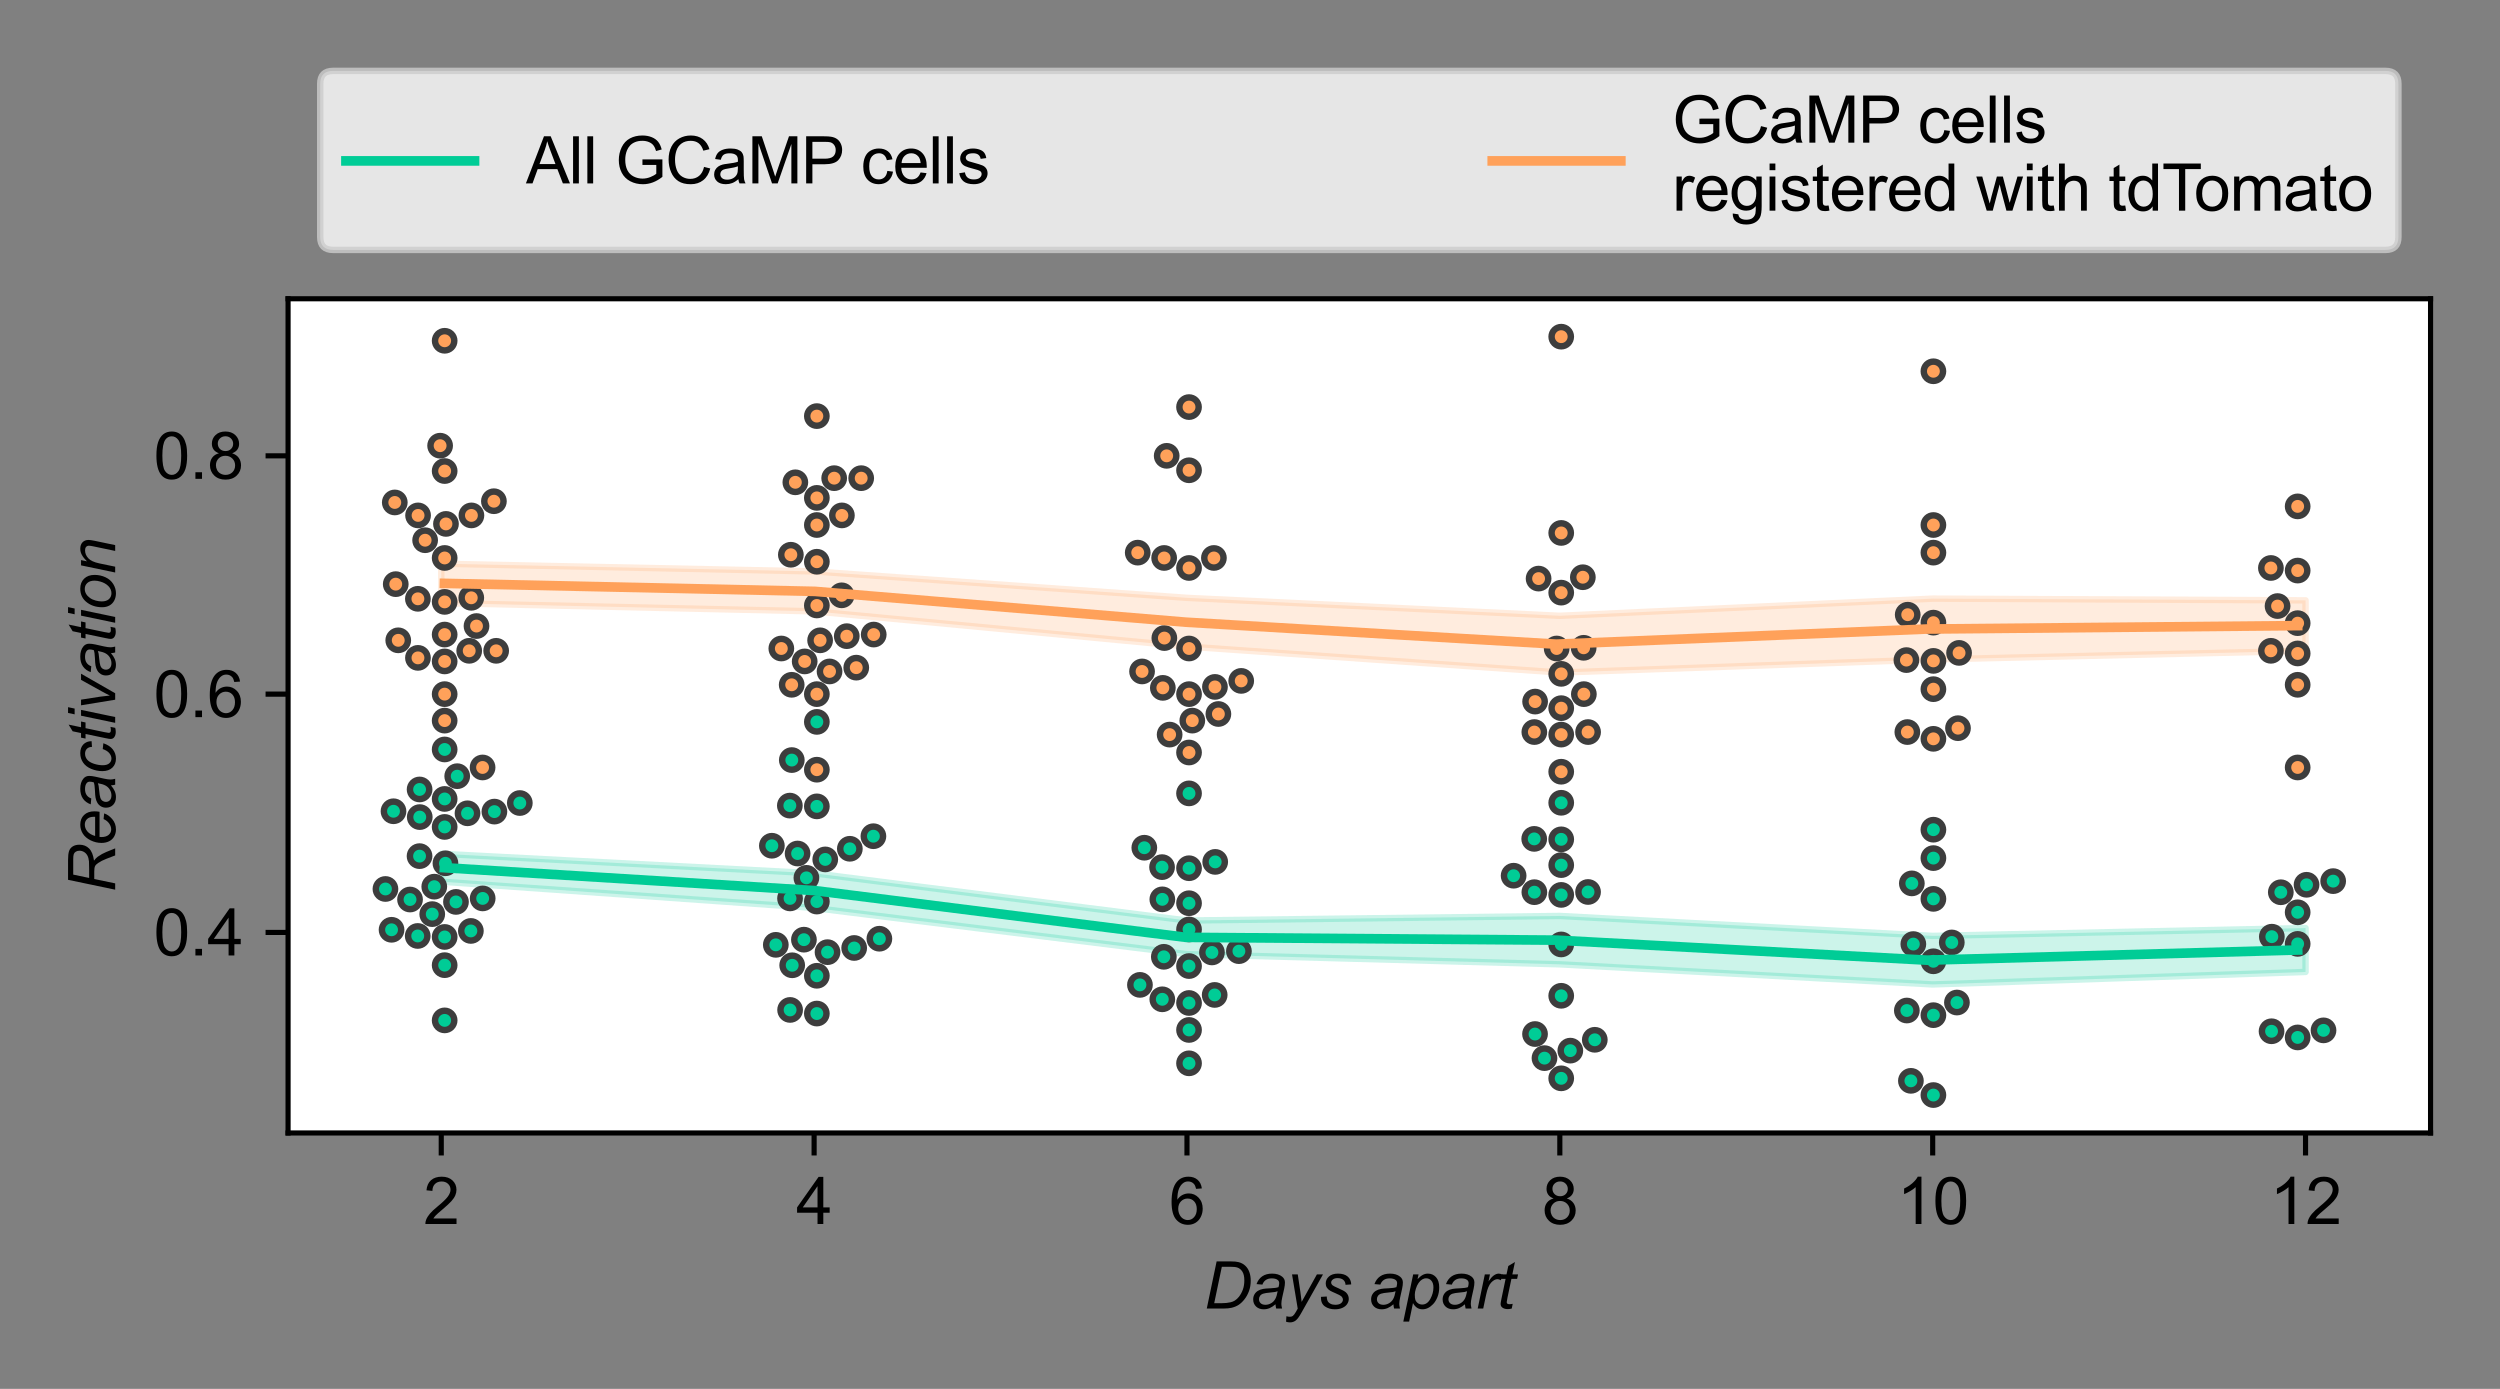 <?xml version="1.0" encoding="utf-8" standalone="no"?>
<!DOCTYPE svg PUBLIC "-//W3C//DTD SVG 1.1//EN"
  "http://www.w3.org/Graphics/SVG/1.1/DTD/svg11.dtd">
<svg xmlns:xlink="http://www.w3.org/1999/xlink" width="388.8pt" height="216pt" viewBox="0 0 388.8 216" xmlns="http://www.w3.org/2000/svg" version="1.1">
 <rect x="0" y="0" width="388.8" height="216" fill="#808080" stroke="none"/>
 <defs>
  <style type="text/css">*{stroke-linejoin: round; stroke-linecap: butt}</style>
 </defs>
 <g id="figure_1">
  <g id="patch_1">
   <path d="M 0 216 
L 388.8 216 
L 388.8 0 
L 0 0 
L 0 216 
z
" style="fill: none"/>
  </g>
  <g id="axes_1">
   <g id="patch_2">
    <path d="M 44.8 176.2 
L 378 176.2 
L 378 46.462 
L 44.8 46.462 
z
" style="fill: #ffffff"/>
   </g>
   <g id="PolyCollection_1">
    <defs>
     <path id="m83561f5648" d="M 68.624 -83.219 
L 68.624 -78.883 
L 126.611 -74.793 
L 184.598 -67.608 
L 242.584 -66.029 
L 300.571 -62.9 
L 358.558 -64.842 
L 358.558 -71.667 
L 358.558 -71.667 
L 300.571 -70.45 
L 242.584 -73.551 
L 184.598 -72.841 
L 126.611 -80.184 
L 68.624 -83.219 
z
" style="stroke: #00cc96; stroke-opacity: 0.2"/>
    </defs>
    <g clip-path="url(#pc45969ed3e)">
     <use xlink:href="#m83561f5648" x="0" y="216" style="fill: #00cc96; fill-opacity: 0.2; stroke: #00cc96; stroke-opacity: 0.2"/>
    </g>
   </g>
   <g id="PolyCollection_2">
    <defs>
     <path id="ma786f74691" d="M 68.624 -128.331 
L 68.624 -122.218 
L 126.611 -120.924 
L 184.598 -115.453 
L 242.584 -111.406 
L 300.571 -113.445 
L 358.558 -114.772 
L 358.558 -122.633 
L 358.558 -122.633 
L 300.571 -122.901 
L 242.584 -120.232 
L 184.598 -123.024 
L 126.611 -127.133 
L 68.624 -128.331 
z
" style="stroke: #ffa15a; stroke-opacity: 0.2"/>
    </defs>
    <g clip-path="url(#pc45969ed3e)">
     <use xlink:href="#ma786f74691" x="0" y="216" style="fill: #ffa15a; fill-opacity: 0.2; stroke: #ffa15a; stroke-opacity: 0.2"/>
    </g>
   </g>
   <g id="matplotlib.axis_1">
    <g id="xtick_1">
     <g id="line2d_1">
      <defs>
       <path id="m4c1cf22f98" d="M 0 0 
L 0 3.5 
" style="stroke: #000000; stroke-width: 0.8"/>
      </defs>
      <g>
       <use xlink:href="#m4c1cf22f98" x="68.624" y="176.2" style="stroke: #000000; stroke-width: 0.8"/>
      </g>
     </g>
     <g id="text_1">
      <!-- 2 -->
      <g transform="translate(65.844 190.358) scale(0.1 -0.1)">
       <defs>
        <path id="ArialMT-32" d="M 3222 541 
L 3222 0 
L 194 0 
Q 188 203 259 391 
Q 375 700 629 1000 
Q 884 1300 1366 1694 
Q 2113 2306 2375 2664 
Q 2638 3022 2638 3341 
Q 2638 3675 2398 3904 
Q 2159 4134 1775 4134 
Q 1369 4134 1125 3890 
Q 881 3647 878 3216 
L 300 3275 
Q 359 3922 746 4261 
Q 1134 4600 1788 4600 
Q 2447 4600 2831 4234 
Q 3216 3869 3216 3328 
Q 3216 3053 3103 2787 
Q 2991 2522 2730 2228 
Q 2469 1934 1863 1422 
Q 1356 997 1212 845 
Q 1069 694 975 541 
L 3222 541 
z
" transform="scale(0.016)"/>
       </defs>
       <use xlink:href="#ArialMT-32"/>
      </g>
     </g>
    </g>
    <g id="xtick_2">
     <g id="line2d_2">
      <g>
       <use xlink:href="#m4c1cf22f98" x="126.611" y="176.2" style="stroke: #000000; stroke-width: 0.8"/>
      </g>
     </g>
     <g id="text_2">
      <!-- 4 -->
      <g transform="translate(123.831 190.358) scale(0.1 -0.1)">
       <defs>
        <path id="ArialMT-34" d="M 2069 0 
L 2069 1097 
L 81 1097 
L 81 1613 
L 2172 4581 
L 2631 4581 
L 2631 1613 
L 3250 1613 
L 3250 1097 
L 2631 1097 
L 2631 0 
L 2069 0 
z
M 2069 1613 
L 2069 3678 
L 634 1613 
L 2069 1613 
z
" transform="scale(0.016)"/>
       </defs>
       <use xlink:href="#ArialMT-34"/>
      </g>
     </g>
    </g>
    <g id="xtick_3">
     <g id="line2d_3">
      <g>
       <use xlink:href="#m4c1cf22f98" x="184.598" y="176.2" style="stroke: #000000; stroke-width: 0.8"/>
      </g>
     </g>
     <g id="text_3">
      <!-- 6 -->
      <g transform="translate(181.817 190.358) scale(0.1 -0.1)">
       <defs>
        <path id="ArialMT-36" d="M 3184 3459 
L 2625 3416 
Q 2550 3747 2413 3897 
Q 2184 4138 1850 4138 
Q 1581 4138 1378 3988 
Q 1113 3794 959 3422 
Q 806 3050 800 2363 
Q 1003 2672 1297 2822 
Q 1591 2972 1913 2972 
Q 2475 2972 2870 2558 
Q 3266 2144 3266 1488 
Q 3266 1056 3080 686 
Q 2894 316 2569 119 
Q 2244 -78 1831 -78 
Q 1128 -78 684 439 
Q 241 956 241 2144 
Q 241 3472 731 4075 
Q 1159 4600 1884 4600 
Q 2425 4600 2770 4297 
Q 3116 3994 3184 3459 
z
M 888 1484 
Q 888 1194 1011 928 
Q 1134 663 1356 523 
Q 1578 384 1822 384 
Q 2178 384 2434 671 
Q 2691 959 2691 1453 
Q 2691 1928 2437 2201 
Q 2184 2475 1800 2475 
Q 1419 2475 1153 2201 
Q 888 1928 888 1484 
z
" transform="scale(0.016)"/>
       </defs>
       <use xlink:href="#ArialMT-36"/>
      </g>
     </g>
    </g>
    <g id="xtick_4">
     <g id="line2d_4">
      <g>
       <use xlink:href="#m4c1cf22f98" x="242.584" y="176.2" style="stroke: #000000; stroke-width: 0.8"/>
      </g>
     </g>
     <g id="text_4">
      <!-- 8 -->
      <g transform="translate(239.804 190.358) scale(0.1 -0.1)">
       <defs>
        <path id="ArialMT-38" d="M 1131 2484 
Q 781 2613 612 2850 
Q 444 3088 444 3419 
Q 444 3919 803 4259 
Q 1163 4600 1759 4600 
Q 2359 4600 2725 4251 
Q 3091 3903 3091 3403 
Q 3091 3084 2923 2848 
Q 2756 2613 2416 2484 
Q 2838 2347 3058 2040 
Q 3278 1734 3278 1309 
Q 3278 722 2862 322 
Q 2447 -78 1769 -78 
Q 1091 -78 675 323 
Q 259 725 259 1325 
Q 259 1772 486 2073 
Q 713 2375 1131 2484 
z
M 1019 3438 
Q 1019 3113 1228 2906 
Q 1438 2700 1772 2700 
Q 2097 2700 2305 2904 
Q 2513 3109 2513 3406 
Q 2513 3716 2298 3927 
Q 2084 4138 1766 4138 
Q 1444 4138 1231 3931 
Q 1019 3725 1019 3438 
z
M 838 1322 
Q 838 1081 952 856 
Q 1066 631 1291 507 
Q 1516 384 1775 384 
Q 2178 384 2440 643 
Q 2703 903 2703 1303 
Q 2703 1709 2433 1975 
Q 2163 2241 1756 2241 
Q 1359 2241 1098 1978 
Q 838 1716 838 1322 
z
" transform="scale(0.016)"/>
       </defs>
       <use xlink:href="#ArialMT-38"/>
      </g>
     </g>
    </g>
    <g id="xtick_5">
     <g id="line2d_5">
      <g>
       <use xlink:href="#m4c1cf22f98" x="300.571" y="176.2" style="stroke: #000000; stroke-width: 0.8"/>
      </g>
     </g>
     <g id="text_5">
      <!-- 10 -->
      <g transform="translate(295.01 190.358) scale(0.1 -0.1)">
       <defs>
        <path id="ArialMT-31" d="M 2384 0 
L 1822 0 
L 1822 3584 
Q 1619 3391 1289 3197 
Q 959 3003 697 2906 
L 697 3450 
Q 1169 3672 1522 3987 
Q 1875 4303 2022 4600 
L 2384 4600 
L 2384 0 
z
" transform="scale(0.016)"/>
        <path id="ArialMT-30" d="M 266 2259 
Q 266 3072 433 3567 
Q 600 4063 929 4331 
Q 1259 4600 1759 4600 
Q 2128 4600 2406 4451 
Q 2684 4303 2865 4023 
Q 3047 3744 3150 3342 
Q 3253 2941 3253 2259 
Q 3253 1453 3087 958 
Q 2922 463 2592 192 
Q 2263 -78 1759 -78 
Q 1097 -78 719 397 
Q 266 969 266 2259 
z
M 844 2259 
Q 844 1131 1108 757 
Q 1372 384 1759 384 
Q 2147 384 2411 759 
Q 2675 1134 2675 2259 
Q 2675 3391 2411 3762 
Q 2147 4134 1753 4134 
Q 1366 4134 1134 3806 
Q 844 3388 844 2259 
z
" transform="scale(0.016)"/>
       </defs>
       <use xlink:href="#ArialMT-31"/>
       <use xlink:href="#ArialMT-30" x="55.615"/>
      </g>
     </g>
    </g>
    <g id="xtick_6">
     <g id="line2d_6">
      <g>
       <use xlink:href="#m4c1cf22f98" x="358.558" y="176.2" style="stroke: #000000; stroke-width: 0.8"/>
      </g>
     </g>
     <g id="text_6">
      <!-- 12 -->
      <g transform="translate(352.997 190.358) scale(0.1 -0.1)">
       <use xlink:href="#ArialMT-31"/>
       <use xlink:href="#ArialMT-32" x="55.615"/>
      </g>
     </g>
    </g>
    <g id="text_7">
     <!-- Days apart -->
     <g transform="translate(187.224 203.503) scale(0.1 -0.1)">
      <defs>
       <path id="Arial-ItalicMT-44" d="M 284 0 
L 1241 4581 
L 2622 4581 
Q 3119 4581 3381 4509 
Q 3756 4413 4022 4164 
Q 4288 3916 4422 3544 
Q 4556 3172 4556 2709 
Q 4556 2156 4389 1701 
Q 4222 1247 3951 901 
Q 3681 556 3386 361 
Q 3091 166 2688 72 
Q 2381 0 1934 0 
L 284 0 
z
M 1006 519 
L 1731 519 
Q 2222 519 2603 609 
Q 2841 666 3009 775 
Q 3231 916 3413 1147 
Q 3650 1453 3792 1845 
Q 3934 2238 3934 2738 
Q 3934 3294 3740 3592 
Q 3547 3891 3247 3988 
Q 3025 4059 2556 4059 
L 1747 4059 
L 1006 519 
z
" transform="scale(0.016)"/>
       <path id="Arial-ItalicMT-61" d="M 2450 413 
Q 2156 159 1884 42 
Q 1613 -75 1303 -75 
Q 844 -75 562 195 
Q 281 466 281 888 
Q 281 1166 407 1380 
Q 534 1594 743 1723 
Q 953 1853 1256 1909 
Q 1447 1947 1980 1969 
Q 2513 1991 2744 2081 
Q 2809 2313 2809 2466 
Q 2809 2663 2666 2775 
Q 2469 2931 2091 2931 
Q 1734 2931 1507 2773 
Q 1281 2616 1178 2325 
L 606 2375 
Q 781 2869 1161 3131 
Q 1541 3394 2119 3394 
Q 2734 3394 3094 3100 
Q 3369 2881 3369 2531 
Q 3369 2266 3291 1916 
L 3106 1091 
Q 3019 697 3019 450 
Q 3019 294 3088 0 
L 2516 0 
Q 2469 163 2450 413 
z
M 2659 1681 
Q 2541 1634 2405 1609 
Q 2269 1584 1950 1556 
Q 1456 1513 1253 1445 
Q 1050 1378 947 1231 
Q 844 1084 844 906 
Q 844 669 1008 516 
Q 1172 363 1475 363 
Q 1756 363 2015 511 
Q 2275 659 2425 925 
Q 2575 1191 2659 1681 
z
" transform="scale(0.016)"/>
       <path id="Arial-ItalicMT-79" d="M 0 -1281 
L 34 -750 
Q 209 -800 375 -800 
Q 547 -800 653 -722 
Q 791 -619 953 -334 
L 1134 -9 
L 581 3319 
L 1138 3319 
L 1388 1641 
Q 1463 1144 1516 647 
L 3000 3319 
L 3591 3319 
L 1475 -441 
Q 1169 -991 931 -1169 
Q 694 -1347 384 -1347 
Q 188 -1347 0 -1281 
z
" transform="scale(0.016)"/>
       <path id="Arial-ItalicMT-73" d="M 266 1134 
L 831 1169 
Q 831 925 906 753 
Q 981 581 1182 472 
Q 1384 363 1653 363 
Q 2028 363 2215 513 
Q 2403 663 2403 866 
Q 2403 1013 2291 1144 
Q 2175 1275 1726 1467 
Q 1278 1659 1153 1738 
Q 944 1866 837 2039 
Q 731 2213 731 2438 
Q 731 2831 1043 3112 
Q 1356 3394 1919 3394 
Q 2544 3394 2870 3105 
Q 3197 2816 3209 2344 
L 2656 2306 
Q 2644 2606 2444 2781 
Q 2244 2956 1878 2956 
Q 1584 2956 1421 2822 
Q 1259 2688 1259 2531 
Q 1259 2375 1400 2256 
Q 1494 2175 1884 2006 
Q 2534 1725 2703 1563 
Q 2972 1303 2972 931 
Q 2972 684 2820 446 
Q 2669 209 2358 67 
Q 2047 -75 1625 -75 
Q 1050 -75 647 209 
Q 244 494 266 1134 
z
" transform="scale(0.016)"/>
       <path id="Arial-ItalicMT-20" transform="scale(0.016)"/>
       <path id="Arial-ItalicMT-70" d="M -66 -1272 
L 894 3319 
L 1416 3319 
L 1319 2856 
Q 1609 3159 1839 3276 
Q 2069 3394 2325 3394 
Q 2800 3394 3112 3048 
Q 3425 2703 3425 2059 
Q 3425 1541 3253 1114 
Q 3081 688 2831 428 
Q 2581 169 2325 47 
Q 2069 -75 1800 -75 
Q 1203 -75 875 531 
L 500 -1272 
L -66 -1272 
z
M 1053 1356 
Q 1053 984 1106 841 
Q 1184 638 1362 513 
Q 1541 388 1775 388 
Q 2263 388 2563 936 
Q 2863 1484 2863 2056 
Q 2863 2478 2661 2708 
Q 2459 2938 2159 2938 
Q 1944 2938 1759 2823 
Q 1575 2709 1417 2482 
Q 1259 2256 1156 1928 
Q 1053 1600 1053 1356 
z
" transform="scale(0.016)"/>
       <path id="Arial-ItalicMT-72" d="M 213 0 
L 906 3319 
L 1406 3319 
L 1266 2641 
Q 1522 3025 1767 3209 
Q 2013 3394 2269 3394 
Q 2438 3394 2684 3272 
L 2453 2747 
Q 2306 2853 2131 2853 
Q 1834 2853 1521 2522 
Q 1209 2191 1031 1331 
L 750 0 
L 213 0 
z
" transform="scale(0.016)"/>
       <path id="Arial-ItalicMT-74" d="M 1534 459 
L 1441 -3 
Q 1238 -56 1047 -56 
Q 709 -56 509 109 
Q 359 234 359 450 
Q 359 559 441 953 
L 844 2881 
L 397 2881 
L 488 3319 
L 934 3319 
L 1106 4134 
L 1753 4525 
L 1500 3319 
L 2056 3319 
L 1963 2881 
L 1409 2881 
L 1025 1047 
Q 953 697 953 628 
Q 953 528 1011 475 
Q 1069 422 1200 422 
Q 1388 422 1534 459 
z
" transform="scale(0.016)"/>
      </defs>
      <use xlink:href="#Arial-ItalicMT-44"/>
      <use xlink:href="#Arial-ItalicMT-61" x="72.217"/>
      <use xlink:href="#Arial-ItalicMT-79" x="127.832"/>
      <use xlink:href="#Arial-ItalicMT-73" x="177.832"/>
      <use xlink:href="#Arial-ItalicMT-20" x="227.832"/>
      <use xlink:href="#Arial-ItalicMT-61" x="255.615"/>
      <use xlink:href="#Arial-ItalicMT-70" x="311.23"/>
      <use xlink:href="#Arial-ItalicMT-61" x="366.846"/>
      <use xlink:href="#Arial-ItalicMT-72" x="422.461"/>
      <use xlink:href="#Arial-ItalicMT-74" x="455.762"/>
     </g>
    </g>
   </g>
   <g id="matplotlib.axis_2">
    <g id="ytick_1">
     <g id="line2d_7">
      <defs>
       <path id="m5c39fe472f" d="M 0 0 
L -3.5 0 
" style="stroke: #000000; stroke-width: 0.8"/>
      </defs>
      <g>
       <use xlink:href="#m5c39fe472f" x="44.8" y="145.015" style="stroke: #000000; stroke-width: 0.8"/>
      </g>
     </g>
     <g id="text_8">
      <!-- 0.4 -->
      <g transform="translate(23.9 148.594) scale(0.1 -0.1)">
       <defs>
        <path id="ArialMT-2e" d="M 581 0 
L 581 641 
L 1222 641 
L 1222 0 
L 581 0 
z
" transform="scale(0.016)"/>
       </defs>
       <use xlink:href="#ArialMT-30"/>
       <use xlink:href="#ArialMT-2e" x="55.615"/>
       <use xlink:href="#ArialMT-34" x="83.398"/>
      </g>
     </g>
    </g>
    <g id="ytick_2">
     <g id="line2d_8">
      <g>
       <use xlink:href="#m5c39fe472f" x="44.8" y="107.952" style="stroke: #000000; stroke-width: 0.8"/>
      </g>
     </g>
     <g id="text_9">
      <!-- 0.6 -->
      <g transform="translate(23.9 111.531) scale(0.1 -0.1)">
       <use xlink:href="#ArialMT-30"/>
       <use xlink:href="#ArialMT-2e" x="55.615"/>
       <use xlink:href="#ArialMT-36" x="83.398"/>
      </g>
     </g>
    </g>
    <g id="ytick_3">
     <g id="line2d_9">
      <g>
       <use xlink:href="#m5c39fe472f" x="44.8" y="70.89" style="stroke: #000000; stroke-width: 0.8"/>
      </g>
     </g>
     <g id="text_10">
      <!-- 0.8 -->
      <g transform="translate(23.9 74.469) scale(0.1 -0.1)">
       <use xlink:href="#ArialMT-30"/>
       <use xlink:href="#ArialMT-2e" x="55.615"/>
       <use xlink:href="#ArialMT-38" x="83.398"/>
      </g>
     </g>
    </g>
    <g id="text_11">
     <!-- Reactivation -->
     <g transform="translate(17.913 138.844) rotate(-90) scale(0.1 -0.1)">
      <defs>
       <path id="Arial-ItalicMT-52" d="M 300 0 
L 1259 4581 
L 3181 4581 
Q 3750 4581 4044 4486 
Q 4338 4391 4505 4128 
Q 4672 3866 4672 3466 
Q 4672 2906 4306 2537 
Q 3941 2169 3125 2059 
Q 3375 1875 3503 1697 
Q 3791 1294 3966 863 
L 4316 0 
L 3631 0 
L 3303 853 
Q 3125 1316 2897 1653 
Q 2741 1888 2578 1961 
Q 2416 2034 2050 2034 
L 1338 2034 
L 913 0 
L 300 0 
z
M 1441 2531 
L 2288 2531 
Q 2875 2531 3053 2547 
Q 3400 2581 3622 2703 
Q 3844 2825 3966 3031 
Q 4088 3238 4088 3475 
Q 4088 3675 3997 3823 
Q 3906 3972 3759 4025 
Q 3613 4078 3259 4078 
L 1766 4078 
L 1441 2531 
z
" transform="scale(0.016)"/>
       <path id="Arial-ItalicMT-65" d="M 2650 1128 
L 3200 1072 
Q 3081 663 2654 294 
Q 2228 -75 1638 -75 
Q 1269 -75 961 95 
Q 653 266 492 591 
Q 331 916 331 1331 
Q 331 1875 582 2386 
Q 834 2897 1234 3145 
Q 1634 3394 2100 3394 
Q 2694 3394 3048 3025 
Q 3403 2656 3403 2019 
Q 3403 1775 3359 1519 
L 916 1519 
Q 903 1422 903 1344 
Q 903 878 1117 633 
Q 1331 388 1641 388 
Q 1931 388 2212 578 
Q 2494 769 2650 1128 
z
M 1006 1950 
L 2869 1950 
Q 2872 2038 2872 2075 
Q 2872 2500 2659 2726 
Q 2447 2953 2113 2953 
Q 1750 2953 1451 2703 
Q 1153 2453 1006 1950 
z
" transform="scale(0.016)"/>
       <path id="Arial-ItalicMT-63" d="M 2503 1209 
L 3069 1150 
Q 2856 528 2464 226 
Q 2072 -75 1572 -75 
Q 1031 -75 695 275 
Q 359 625 359 1253 
Q 359 1797 575 2322 
Q 791 2847 1192 3120 
Q 1594 3394 2109 3394 
Q 2644 3394 2956 3092 
Q 3269 2791 3269 2294 
L 2713 2256 
Q 2709 2572 2529 2750 
Q 2350 2928 2056 2928 
Q 1716 2928 1466 2712 
Q 1216 2497 1073 2058 
Q 931 1619 931 1213 
Q 931 788 1118 575 
Q 1306 363 1581 363 
Q 1856 363 2107 572 
Q 2359 781 2503 1209 
z
" transform="scale(0.016)"/>
       <path id="Arial-ItalicMT-69" d="M 1016 3941 
L 1150 4581 
L 1713 4581 
L 1578 3941 
L 1016 3941 
z
M 191 0 
L 884 3319 
L 1450 3319 
L 756 0 
L 191 0 
z
" transform="scale(0.016)"/>
       <path id="Arial-ItalicMT-76" d="M 1050 0 
L 506 3319 
L 1056 3319 
L 1341 1491 
Q 1388 1191 1456 513 
Q 1619 866 1872 1322 
L 2981 3319 
L 3578 3319 
L 1678 0 
L 1050 0 
z
" transform="scale(0.016)"/>
       <path id="Arial-ItalicMT-6f" d="M 313 1259 
Q 313 2231 884 2869 
Q 1356 3394 2122 3394 
Q 2722 3394 3089 3019 
Q 3456 2644 3456 2006 
Q 3456 1434 3225 942 
Q 2994 450 2567 187 
Q 2141 -75 1669 -75 
Q 1281 -75 964 90 
Q 647 256 480 559 
Q 313 863 313 1259 
z
M 878 1316 
Q 878 847 1103 605 
Q 1328 363 1675 363 
Q 1856 363 2034 436 
Q 2213 509 2366 659 
Q 2519 809 2626 1001 
Q 2734 1194 2800 1416 
Q 2897 1725 2897 2009 
Q 2897 2459 2670 2707 
Q 2444 2956 2100 2956 
Q 1834 2956 1615 2829 
Q 1397 2703 1220 2459 
Q 1044 2216 961 1892 
Q 878 1569 878 1316 
z
" transform="scale(0.016)"/>
       <path id="Arial-ItalicMT-6e" d="M 213 0 
L 906 3319 
L 1419 3319 
L 1297 2741 
Q 1631 3081 1922 3237 
Q 2213 3394 2516 3394 
Q 2919 3394 3148 3175 
Q 3378 2956 3378 2591 
Q 3378 2406 3297 2009 
L 2875 0 
L 2309 0 
L 2750 2103 
Q 2816 2409 2816 2556 
Q 2816 2722 2702 2825 
Q 2588 2928 2372 2928 
Q 1938 2928 1598 2615 
Q 1259 2303 1100 1544 
L 778 0 
L 213 0 
z
" transform="scale(0.016)"/>
      </defs>
      <use xlink:href="#Arial-ItalicMT-52"/>
      <use xlink:href="#Arial-ItalicMT-65" x="72.217"/>
      <use xlink:href="#Arial-ItalicMT-61" x="127.832"/>
      <use xlink:href="#Arial-ItalicMT-63" x="183.447"/>
      <use xlink:href="#Arial-ItalicMT-74" x="233.447"/>
      <use xlink:href="#Arial-ItalicMT-69" x="261.23"/>
      <use xlink:href="#Arial-ItalicMT-76" x="283.447"/>
      <use xlink:href="#Arial-ItalicMT-61" x="333.447"/>
      <use xlink:href="#Arial-ItalicMT-74" x="389.062"/>
      <use xlink:href="#Arial-ItalicMT-69" x="416.846"/>
      <use xlink:href="#Arial-ItalicMT-6f" x="439.062"/>
      <use xlink:href="#Arial-ItalicMT-6e" x="494.678"/>
     </g>
    </g>
   </g>
   <g id="line2d_10"/>
   <g id="line2d_11"/>
   <g id="patch_3">
    <path d="M 44.8 176.2 
L 44.8 46.462 
" style="fill: none; stroke: #000000; stroke-width: 0.8; stroke-linejoin: miter; stroke-linecap: square"/>
   </g>
   <g id="patch_4">
    <path d="M 378 176.2 
L 378 46.462 
" style="fill: none; stroke: #000000; stroke-width: 0.8; stroke-linejoin: miter; stroke-linecap: square"/>
   </g>
   <g id="patch_5">
    <path d="M 44.8 176.2 
L 378 176.2 
" style="fill: none; stroke: #000000; stroke-width: 0.8; stroke-linejoin: miter; stroke-linecap: square"/>
   </g>
   <g id="patch_6">
    <path d="M 44.8 46.462 
L 378 46.462 
" style="fill: none; stroke: #000000; stroke-width: 0.8; stroke-linejoin: miter; stroke-linecap: square"/>
   </g>
   <g id="PathCollection_1">
    <defs>
     <path id="C0_0_9f1567b65c" d="M 0 1.5 
C 0.398 1.5 0.779 1.342 1.061 1.061 
C 1.342 0.779 1.5 0.398 1.5 -0 
C 1.5 -0.398 1.342 -0.779 1.061 -1.061 
C 0.779 -1.342 0.398 -1.5 0 -1.5 
C -0.398 -1.5 -0.779 -1.342 -1.061 -1.061 
C -1.342 -0.779 -1.5 -0.398 -1.5 0 
C -1.5 0.398 -1.342 0.779 -1.061 1.061 
C -0.779 1.342 -0.398 1.5 0 1.5 
z
"/>
    </defs>
    <g clip-path="url(#pc45969ed3e)">
     <use xlink:href="#C0_0_9f1567b65c" x="67.222" y="142.164" style="fill: #00cc96; stroke: #3d3d3d"/>
    </g>
    <g clip-path="url(#pc45969ed3e)">
     <use xlink:href="#C0_0_9f1567b65c" x="69.153" y="124.251" style="fill: #00cc96; stroke: #3d3d3d"/>
    </g>
    <g clip-path="url(#pc45969ed3e)">
     <use xlink:href="#C0_0_9f1567b65c" x="63.769" y="139.894" style="fill: #00cc96; stroke: #3d3d3d"/>
    </g>
    <g clip-path="url(#pc45969ed3e)">
     <use xlink:href="#C0_0_9f1567b65c" x="70.913" y="140.267" style="fill: #00cc96; stroke: #3d3d3d"/>
    </g>
    <g clip-path="url(#pc45969ed3e)">
     <use xlink:href="#C0_0_9f1567b65c" x="80.842" y="124.886" style="fill: #00cc96; stroke: #3d3d3d"/>
    </g>
    <g clip-path="url(#pc45969ed3e)">
     <use xlink:href="#C0_0_9f1567b65c" x="73.229" y="144.779" style="fill: #00cc96; stroke: #3d3d3d"/>
    </g>
    <g clip-path="url(#pc45969ed3e)">
     <use xlink:href="#C0_0_9f1567b65c" x="59.945" y="138.254" style="fill: #00cc96; stroke: #3d3d3d"/>
    </g>
    <g clip-path="url(#pc45969ed3e)">
     <use xlink:href="#C0_0_9f1567b65c" x="76.89" y="126.221" style="fill: #00cc96; stroke: #3d3d3d"/>
    </g>
    <g clip-path="url(#pc45969ed3e)">
     <use xlink:href="#C0_0_9f1567b65c" x="65.28" y="127.074" style="fill: #00cc96; stroke: #3d3d3d"/>
    </g>
    <g clip-path="url(#pc45969ed3e)">
     <use xlink:href="#C0_0_9f1567b65c" x="64.964" y="145.56" style="fill: #00cc96; stroke: #3d3d3d"/>
    </g>
    <g clip-path="url(#pc45969ed3e)">
     <use xlink:href="#C0_0_9f1567b65c" x="65.255" y="122.777" style="fill: #00cc96; stroke: #3d3d3d"/>
    </g>
    <g clip-path="url(#pc45969ed3e)">
     <use xlink:href="#C0_0_9f1567b65c" x="65.249" y="133.145" style="fill: #00cc96; stroke: #3d3d3d"/>
    </g>
    <g clip-path="url(#pc45969ed3e)">
     <use xlink:href="#C0_0_9f1567b65c" x="67.538" y="137.894" style="fill: #00cc96; stroke: #3d3d3d"/>
    </g>
    <g clip-path="url(#pc45969ed3e)">
     <use xlink:href="#C0_0_9f1567b65c" x="61.197" y="126.167" style="fill: #00cc96; stroke: #3d3d3d"/>
    </g>
    <g clip-path="url(#pc45969ed3e)">
     <use xlink:href="#C0_0_9f1567b65c" x="69.153" y="150.102" style="fill: #00cc96; stroke: #3d3d3d"/>
    </g>
    <g clip-path="url(#pc45969ed3e)">
     <use xlink:href="#C0_0_9f1567b65c" x="60.894" y="144.601" style="fill: #00cc96; stroke: #3d3d3d"/>
    </g>
    <g clip-path="url(#pc45969ed3e)">
     <use xlink:href="#C0_0_9f1567b65c" x="71.106" y="120.712" style="fill: #00cc96; stroke: #3d3d3d"/>
    </g>
    <g clip-path="url(#pc45969ed3e)">
     <use xlink:href="#C0_0_9f1567b65c" x="75.066" y="139.72" style="fill: #00cc96; stroke: #3d3d3d"/>
    </g>
    <g clip-path="url(#pc45969ed3e)">
     <use xlink:href="#C0_0_9f1567b65c" x="69.153" y="158.69" style="fill: #00cc96; stroke: #3d3d3d"/>
    </g>
    <g clip-path="url(#pc45969ed3e)">
     <use xlink:href="#C0_0_9f1567b65c" x="72.707" y="126.484" style="fill: #00cc96; stroke: #3d3d3d"/>
    </g>
    <g clip-path="url(#pc45969ed3e)">
     <use xlink:href="#C0_0_9f1567b65c" x="69.153" y="128.605" style="fill: #00cc96; stroke: #3d3d3d"/>
    </g>
    <g clip-path="url(#pc45969ed3e)">
     <use xlink:href="#C0_0_9f1567b65c" x="69.153" y="145.714" style="fill: #00cc96; stroke: #3d3d3d"/>
    </g>
    <g clip-path="url(#pc45969ed3e)">
     <use xlink:href="#C0_0_9f1567b65c" x="69.153" y="116.556" style="fill: #00cc96; stroke: #3d3d3d"/>
    </g>
    <g clip-path="url(#pc45969ed3e)">
     <use xlink:href="#C0_0_9f1567b65c" x="69.276" y="134.255" style="fill: #00cc96; stroke: #3d3d3d"/>
    </g>
    <g clip-path="url(#pc45969ed3e)">
     <use xlink:href="#C0_0_9f1567b65c" x="77.164" y="101.214" style="fill: #ffa15a; stroke: #3d3d3d"/>
    </g>
    <g clip-path="url(#pc45969ed3e)">
     <use xlink:href="#C0_0_9f1567b65c" x="66.116" y="84.016" style="fill: #ffa15a; stroke: #3d3d3d"/>
    </g>
    <g clip-path="url(#pc45969ed3e)">
     <use xlink:href="#C0_0_9f1567b65c" x="61.936" y="99.583" style="fill: #ffa15a; stroke: #3d3d3d"/>
    </g>
    <g clip-path="url(#pc45969ed3e)">
     <use xlink:href="#C0_0_9f1567b65c" x="76.811" y="77.949" style="fill: #ffa15a; stroke: #3d3d3d"/>
    </g>
    <g clip-path="url(#pc45969ed3e)">
     <use xlink:href="#C0_0_9f1567b65c" x="69.153" y="73.256" style="fill: #ffa15a; stroke: #3d3d3d"/>
    </g>
    <g clip-path="url(#pc45969ed3e)">
     <use xlink:href="#C0_0_9f1567b65c" x="69.153" y="93.606" style="fill: #ffa15a; stroke: #3d3d3d"/>
    </g>
    <g clip-path="url(#pc45969ed3e)">
     <use xlink:href="#C0_0_9f1567b65c" x="61.397" y="78.141" style="fill: #ffa15a; stroke: #3d3d3d"/>
    </g>
    <g clip-path="url(#pc45969ed3e)">
     <use xlink:href="#C0_0_9f1567b65c" x="61.546" y="90.847" style="fill: #ffa15a; stroke: #3d3d3d"/>
    </g>
    <g clip-path="url(#pc45969ed3e)">
     <use xlink:href="#C0_0_9f1567b65c" x="69.153" y="86.774" style="fill: #ffa15a; stroke: #3d3d3d"/>
    </g>
    <g clip-path="url(#pc45969ed3e)">
     <use xlink:href="#C0_0_9f1567b65c" x="69.153" y="107.952" style="fill: #ffa15a; stroke: #3d3d3d"/>
    </g>
    <g clip-path="url(#pc45969ed3e)">
     <use xlink:href="#C0_0_9f1567b65c" x="73.292" y="92.97" style="fill: #ffa15a; stroke: #3d3d3d"/>
    </g>
    <g clip-path="url(#pc45969ed3e)">
     <use xlink:href="#C0_0_9f1567b65c" x="69.357" y="81.479" style="fill: #ffa15a; stroke: #3d3d3d"/>
    </g>
    <g clip-path="url(#pc45969ed3e)">
     <use xlink:href="#C0_0_9f1567b65c" x="72.971" y="101.214" style="fill: #ffa15a; stroke: #3d3d3d"/>
    </g>
    <g clip-path="url(#pc45969ed3e)">
     <use xlink:href="#C0_0_9f1567b65c" x="65.001" y="102.312" style="fill: #ffa15a; stroke: #3d3d3d"/>
    </g>
    <g clip-path="url(#pc45969ed3e)">
     <use xlink:href="#C0_0_9f1567b65c" x="74.106" y="97.363" style="fill: #ffa15a; stroke: #3d3d3d"/>
    </g>
    <g clip-path="url(#pc45969ed3e)">
     <use xlink:href="#C0_0_9f1567b65c" x="69.153" y="112.07" style="fill: #ffa15a; stroke: #3d3d3d"/>
    </g>
    <g clip-path="url(#pc45969ed3e)">
     <use xlink:href="#C0_0_9f1567b65c" x="69.153" y="102.865" style="fill: #ffa15a; stroke: #3d3d3d"/>
    </g>
    <g clip-path="url(#pc45969ed3e)">
     <use xlink:href="#C0_0_9f1567b65c" x="65.019" y="80.156" style="fill: #ffa15a; stroke: #3d3d3d"/>
    </g>
    <g clip-path="url(#pc45969ed3e)">
     <use xlink:href="#C0_0_9f1567b65c" x="75.051" y="119.356" style="fill: #ffa15a; stroke: #3d3d3d"/>
    </g>
    <g clip-path="url(#pc45969ed3e)">
     <use xlink:href="#C0_0_9f1567b65c" x="64.991" y="93.127" style="fill: #ffa15a; stroke: #3d3d3d"/>
    </g>
    <g clip-path="url(#pc45969ed3e)">
     <use xlink:href="#C0_0_9f1567b65c" x="73.314" y="80.156" style="fill: #ffa15a; stroke: #3d3d3d"/>
    </g>
    <g clip-path="url(#pc45969ed3e)">
     <use xlink:href="#C0_0_9f1567b65c" x="69.153" y="98.687" style="fill: #ffa15a; stroke: #3d3d3d"/>
    </g>
    <g clip-path="url(#pc45969ed3e)">
     <use xlink:href="#C0_0_9f1567b65c" x="68.447" y="69.313" style="fill: #ffa15a; stroke: #3d3d3d"/>
    </g>
    <g clip-path="url(#pc45969ed3e)">
     <use xlink:href="#C0_0_9f1567b65c" x="69.153" y="52.998" style="fill: #ffa15a; stroke: #3d3d3d"/>
    </g>
   </g>
   <g id="PathCollection_2">
    <defs>
     <path id="C1_0_54d3f346b8" d="M 0 1.5 
C 0.398 1.5 0.779 1.342 1.061 1.061 
C 1.342 0.779 1.5 0.398 1.5 -0 
C 1.5 -0.398 1.342 -0.779 1.061 -1.061 
C 0.779 -1.342 0.398 -1.5 0 -1.5 
C -0.398 -1.5 -0.779 -1.342 -1.061 -1.061 
C -1.342 -0.779 -1.5 -0.398 -1.5 0 
C -1.5 0.398 -1.342 0.779 -1.061 1.061 
C -0.779 1.342 -0.398 1.5 0 1.5 
z
"/>
    </defs>
    <g clip-path="url(#pc45969ed3e)">
     <use xlink:href="#C1_0_54d3f346b8" x="127.036" y="157.628" style="fill: #00cc96; stroke: #3d3d3d"/>
    </g>
    <g clip-path="url(#pc45969ed3e)">
     <use xlink:href="#C1_0_54d3f346b8" x="132.167" y="132.002" style="fill: #00cc96; stroke: #3d3d3d"/>
    </g>
    <g clip-path="url(#pc45969ed3e)">
     <use xlink:href="#C1_0_54d3f346b8" x="128.698" y="148.08" style="fill: #00cc96; stroke: #3d3d3d"/>
    </g>
    <g clip-path="url(#pc45969ed3e)">
     <use xlink:href="#C1_0_54d3f346b8" x="125.412" y="136.521" style="fill: #00cc96; stroke: #3d3d3d"/>
    </g>
    <g clip-path="url(#pc45969ed3e)">
     <use xlink:href="#C1_0_54d3f346b8" x="127.036" y="112.269" style="fill: #00cc96; stroke: #3d3d3d"/>
    </g>
    <g clip-path="url(#pc45969ed3e)">
     <use xlink:href="#C1_0_54d3f346b8" x="127.036" y="125.406" style="fill: #00cc96; stroke: #3d3d3d"/>
    </g>
    <g clip-path="url(#pc45969ed3e)">
     <use xlink:href="#C1_0_54d3f346b8" x="136.761" y="145.99" style="fill: #00cc96; stroke: #3d3d3d"/>
    </g>
    <g clip-path="url(#pc45969ed3e)">
     <use xlink:href="#C1_0_54d3f346b8" x="120.04" y="131.528" style="fill: #00cc96; stroke: #3d3d3d"/>
    </g>
    <g clip-path="url(#pc45969ed3e)">
     <use xlink:href="#C1_0_54d3f346b8" x="127.036" y="140.21" style="fill: #00cc96; stroke: #3d3d3d"/>
    </g>
    <g clip-path="url(#pc45969ed3e)">
     <use xlink:href="#C1_0_54d3f346b8" x="132.842" y="147.429" style="fill: #00cc96; stroke: #3d3d3d"/>
    </g>
    <g clip-path="url(#pc45969ed3e)">
     <use xlink:href="#C1_0_54d3f346b8" x="124.042" y="132.74" style="fill: #00cc96; stroke: #3d3d3d"/>
    </g>
    <g clip-path="url(#pc45969ed3e)">
     <use xlink:href="#C1_0_54d3f346b8" x="120.654" y="146.94" style="fill: #00cc96; stroke: #3d3d3d"/>
    </g>
    <g clip-path="url(#pc45969ed3e)">
     <use xlink:href="#C1_0_54d3f346b8" x="123.202" y="150.12" style="fill: #00cc96; stroke: #3d3d3d"/>
    </g>
    <g clip-path="url(#pc45969ed3e)">
     <use xlink:href="#C1_0_54d3f346b8" x="122.837" y="125.288" style="fill: #00cc96; stroke: #3d3d3d"/>
    </g>
    <g clip-path="url(#pc45969ed3e)">
     <use xlink:href="#C1_0_54d3f346b8" x="122.867" y="139.72" style="fill: #00cc96; stroke: #3d3d3d"/>
    </g>
    <g clip-path="url(#pc45969ed3e)">
     <use xlink:href="#C1_0_54d3f346b8" x="122.877" y="157.065" style="fill: #00cc96; stroke: #3d3d3d"/>
    </g>
    <g clip-path="url(#pc45969ed3e)">
     <use xlink:href="#C1_0_54d3f346b8" x="128.344" y="133.657" style="fill: #00cc96; stroke: #3d3d3d"/>
    </g>
    <g clip-path="url(#pc45969ed3e)">
     <use xlink:href="#C1_0_54d3f346b8" x="127.036" y="151.753" style="fill: #00cc96; stroke: #3d3d3d"/>
    </g>
    <g clip-path="url(#pc45969ed3e)">
     <use xlink:href="#C1_0_54d3f346b8" x="125.026" y="146.138" style="fill: #00cc96; stroke: #3d3d3d"/>
    </g>
    <g clip-path="url(#pc45969ed3e)">
     <use xlink:href="#C1_0_54d3f346b8" x="123.141" y="118.206" style="fill: #00cc96; stroke: #3d3d3d"/>
    </g>
    <g clip-path="url(#pc45969ed3e)">
     <use xlink:href="#C1_0_54d3f346b8" x="135.832" y="130.047" style="fill: #00cc96; stroke: #3d3d3d"/>
    </g>
    <g clip-path="url(#pc45969ed3e)">
     <use xlink:href="#C1_0_54d3f346b8" x="135.88" y="98.687" style="fill: #ffa15a; stroke: #3d3d3d"/>
    </g>
    <g clip-path="url(#pc45969ed3e)">
     <use xlink:href="#C1_0_54d3f346b8" x="127.036" y="87.362" style="fill: #ffa15a; stroke: #3d3d3d"/>
    </g>
    <g clip-path="url(#pc45969ed3e)">
     <use xlink:href="#C1_0_54d3f346b8" x="127.544" y="99.583" style="fill: #ffa15a; stroke: #3d3d3d"/>
    </g>
    <g clip-path="url(#pc45969ed3e)">
     <use xlink:href="#C1_0_54d3f346b8" x="127.036" y="94.162" style="fill: #ffa15a; stroke: #3d3d3d"/>
    </g>
    <g clip-path="url(#pc45969ed3e)">
     <use xlink:href="#C1_0_54d3f346b8" x="130.931" y="80.156" style="fill: #ffa15a; stroke: #3d3d3d"/>
    </g>
    <g clip-path="url(#pc45969ed3e)">
     <use xlink:href="#C1_0_54d3f346b8" x="127.036" y="64.713" style="fill: #ffa15a; stroke: #3d3d3d"/>
    </g>
    <g clip-path="url(#pc45969ed3e)">
     <use xlink:href="#C1_0_54d3f346b8" x="133.166" y="103.834" style="fill: #ffa15a; stroke: #3d3d3d"/>
    </g>
    <g clip-path="url(#pc45969ed3e)">
     <use xlink:href="#C1_0_54d3f346b8" x="125.143" y="102.865" style="fill: #ffa15a; stroke: #3d3d3d"/>
    </g>
    <g clip-path="url(#pc45969ed3e)">
     <use xlink:href="#C1_0_54d3f346b8" x="131.689" y="98.937" style="fill: #ffa15a; stroke: #3d3d3d"/>
    </g>
    <g clip-path="url(#pc45969ed3e)">
     <use xlink:href="#C1_0_54d3f346b8" x="123.693" y="75.008" style="fill: #ffa15a; stroke: #3d3d3d"/>
    </g>
    <g clip-path="url(#pc45969ed3e)">
     <use xlink:href="#C1_0_54d3f346b8" x="127.036" y="107.952" style="fill: #ffa15a; stroke: #3d3d3d"/>
    </g>
    <g clip-path="url(#pc45969ed3e)">
     <use xlink:href="#C1_0_54d3f346b8" x="129.733" y="74.365" style="fill: #ffa15a; stroke: #3d3d3d"/>
    </g>
    <g clip-path="url(#pc45969ed3e)">
     <use xlink:href="#C1_0_54d3f346b8" x="127.036" y="119.704" style="fill: #ffa15a; stroke: #3d3d3d"/>
    </g>
    <g clip-path="url(#pc45969ed3e)">
     <use xlink:href="#C1_0_54d3f346b8" x="123.123" y="106.499" style="fill: #ffa15a; stroke: #3d3d3d"/>
    </g>
    <g clip-path="url(#pc45969ed3e)">
     <use xlink:href="#C1_0_54d3f346b8" x="127.036" y="77.43" style="fill: #ffa15a; stroke: #3d3d3d"/>
    </g>
    <g clip-path="url(#pc45969ed3e)">
     <use xlink:href="#C1_0_54d3f346b8" x="130.896" y="92.585" style="fill: #ffa15a; stroke: #3d3d3d"/>
    </g>
    <g clip-path="url(#pc45969ed3e)">
     <use xlink:href="#C1_0_54d3f346b8" x="121.512" y="100.855" style="fill: #ffa15a; stroke: #3d3d3d"/>
    </g>
    <g clip-path="url(#pc45969ed3e)">
     <use xlink:href="#C1_0_54d3f346b8" x="127.036" y="81.65" style="fill: #ffa15a; stroke: #3d3d3d"/>
    </g>
    <g clip-path="url(#pc45969ed3e)">
     <use xlink:href="#C1_0_54d3f346b8" x="129.011" y="104.423" style="fill: #ffa15a; stroke: #3d3d3d"/>
    </g>
    <g clip-path="url(#pc45969ed3e)">
     <use xlink:href="#C1_0_54d3f346b8" x="122.994" y="86.274" style="fill: #ffa15a; stroke: #3d3d3d"/>
    </g>
    <g clip-path="url(#pc45969ed3e)">
     <use xlink:href="#C1_0_54d3f346b8" x="133.933" y="74.365" style="fill: #ffa15a; stroke: #3d3d3d"/>
    </g>
   </g>
   <g id="PathCollection_3">
    <defs>
     <path id="C2_0_dcb462371e" d="M 0 1.5 
C 0.398 1.5 0.779 1.342 1.061 1.061 
C 1.342 0.779 1.5 0.398 1.5 -0 
C 1.5 -0.398 1.342 -0.779 1.061 -1.061 
C 0.779 -1.342 0.398 -1.5 0 -1.5 
C -0.398 -1.5 -0.779 -1.342 -1.061 -1.061 
C -1.342 -0.779 -1.5 -0.398 -1.5 0 
C -1.5 0.398 -1.342 0.779 -1.061 1.061 
C -0.779 1.342 -0.398 1.5 0 1.5 
z
"/>
    </defs>
    <g clip-path="url(#pc45969ed3e)">
     <use xlink:href="#C2_0_dcb462371e" x="180.761" y="155.412" style="fill: #00cc96; stroke: #3d3d3d"/>
    </g>
    <g clip-path="url(#pc45969ed3e)">
     <use xlink:href="#C2_0_dcb462371e" x="188.989" y="134.042" style="fill: #00cc96; stroke: #3d3d3d"/>
    </g>
    <g clip-path="url(#pc45969ed3e)">
     <use xlink:href="#C2_0_dcb462371e" x="180.999" y="148.802" style="fill: #00cc96; stroke: #3d3d3d"/>
    </g>
    <g clip-path="url(#pc45969ed3e)">
     <use xlink:href="#C2_0_dcb462371e" x="184.918" y="160.177" style="fill: #00cc96; stroke: #3d3d3d"/>
    </g>
    <g clip-path="url(#pc45969ed3e)">
     <use xlink:href="#C2_0_dcb462371e" x="184.918" y="123.386" style="fill: #00cc96; stroke: #3d3d3d"/>
    </g>
    <g clip-path="url(#pc45969ed3e)">
     <use xlink:href="#C2_0_dcb462371e" x="184.918" y="144.549" style="fill: #00cc96; stroke: #3d3d3d"/>
    </g>
    <g clip-path="url(#pc45969ed3e)">
     <use xlink:href="#C2_0_dcb462371e" x="192.675" y="147.922" style="fill: #00cc96; stroke: #3d3d3d"/>
    </g>
    <g clip-path="url(#pc45969ed3e)">
     <use xlink:href="#C2_0_dcb462371e" x="180.766" y="139.867" style="fill: #00cc96; stroke: #3d3d3d"/>
    </g>
    <g clip-path="url(#pc45969ed3e)">
     <use xlink:href="#C2_0_dcb462371e" x="188.907" y="154.732" style="fill: #00cc96; stroke: #3d3d3d"/>
    </g>
    <g clip-path="url(#pc45969ed3e)">
     <use xlink:href="#C2_0_dcb462371e" x="177.284" y="153.168" style="fill: #00cc96; stroke: #3d3d3d"/>
    </g>
    <g clip-path="url(#pc45969ed3e)">
     <use xlink:href="#C2_0_dcb462371e" x="180.722" y="134.856" style="fill: #00cc96; stroke: #3d3d3d"/>
    </g>
    <g clip-path="url(#pc45969ed3e)">
     <use xlink:href="#C2_0_dcb462371e" x="184.918" y="150.241" style="fill: #00cc96; stroke: #3d3d3d"/>
    </g>
    <g clip-path="url(#pc45969ed3e)">
     <use xlink:href="#C2_0_dcb462371e" x="184.918" y="165.366" style="fill: #00cc96; stroke: #3d3d3d"/>
    </g>
    <g clip-path="url(#pc45969ed3e)">
     <use xlink:href="#C2_0_dcb462371e" x="184.918" y="140.469" style="fill: #00cc96; stroke: #3d3d3d"/>
    </g>
    <g clip-path="url(#pc45969ed3e)">
     <use xlink:href="#C2_0_dcb462371e" x="184.918" y="135.026" style="fill: #00cc96; stroke: #3d3d3d"/>
    </g>
    <g clip-path="url(#pc45969ed3e)">
     <use xlink:href="#C2_0_dcb462371e" x="184.918" y="155.984" style="fill: #00cc96; stroke: #3d3d3d"/>
    </g>
    <g clip-path="url(#pc45969ed3e)">
     <use xlink:href="#C2_0_dcb462371e" x="177.964" y="131.839" style="fill: #00cc96; stroke: #3d3d3d"/>
    </g>
    <g clip-path="url(#pc45969ed3e)">
     <use xlink:href="#C2_0_dcb462371e" x="188.48" y="148.122" style="fill: #00cc96; stroke: #3d3d3d"/>
    </g>
    <g clip-path="url(#pc45969ed3e)">
     <use xlink:href="#C2_0_dcb462371e" x="177.613" y="104.423" style="fill: #ffa15a; stroke: #3d3d3d"/>
    </g>
    <g clip-path="url(#pc45969ed3e)">
     <use xlink:href="#C2_0_dcb462371e" x="181.901" y="114.246" style="fill: #ffa15a; stroke: #3d3d3d"/>
    </g>
    <g clip-path="url(#pc45969ed3e)">
     <use xlink:href="#C2_0_dcb462371e" x="188.949" y="106.829" style="fill: #ffa15a; stroke: #3d3d3d"/>
    </g>
    <g clip-path="url(#pc45969ed3e)">
     <use xlink:href="#C2_0_dcb462371e" x="184.918" y="107.952" style="fill: #ffa15a; stroke: #3d3d3d"/>
    </g>
    <g clip-path="url(#pc45969ed3e)">
     <use xlink:href="#C2_0_dcb462371e" x="181.049" y="86.774" style="fill: #ffa15a; stroke: #3d3d3d"/>
    </g>
    <g clip-path="url(#pc45969ed3e)">
     <use xlink:href="#C2_0_dcb462371e" x="181.443" y="70.89" style="fill: #ffa15a; stroke: #3d3d3d"/>
    </g>
    <g clip-path="url(#pc45969ed3e)">
     <use xlink:href="#C2_0_dcb462371e" x="184.918" y="63.309" style="fill: #ffa15a; stroke: #3d3d3d"/>
    </g>
    <g clip-path="url(#pc45969ed3e)">
     <use xlink:href="#C2_0_dcb462371e" x="181.08" y="99.232" style="fill: #ffa15a; stroke: #3d3d3d"/>
    </g>
    <g clip-path="url(#pc45969ed3e)">
     <use xlink:href="#C2_0_dcb462371e" x="189.484" y="111.041" style="fill: #ffa15a; stroke: #3d3d3d"/>
    </g>
    <g clip-path="url(#pc45969ed3e)">
     <use xlink:href="#C2_0_dcb462371e" x="185.426" y="112.07" style="fill: #ffa15a; stroke: #3d3d3d"/>
    </g>
    <g clip-path="url(#pc45969ed3e)">
     <use xlink:href="#C2_0_dcb462371e" x="193.033" y="105.893" style="fill: #ffa15a; stroke: #3d3d3d"/>
    </g>
    <g clip-path="url(#pc45969ed3e)">
     <use xlink:href="#C2_0_dcb462371e" x="184.918" y="73.136" style="fill: #ffa15a; stroke: #3d3d3d"/>
    </g>
    <g clip-path="url(#pc45969ed3e)">
     <use xlink:href="#C2_0_dcb462371e" x="180.845" y="106.977" style="fill: #ffa15a; stroke: #3d3d3d"/>
    </g>
    <g clip-path="url(#pc45969ed3e)">
     <use xlink:href="#C2_0_dcb462371e" x="184.918" y="117.029" style="fill: #ffa15a; stroke: #3d3d3d"/>
    </g>
    <g clip-path="url(#pc45969ed3e)">
     <use xlink:href="#C2_0_dcb462371e" x="184.918" y="88.331" style="fill: #ffa15a; stroke: #3d3d3d"/>
    </g>
    <g clip-path="url(#pc45969ed3e)">
     <use xlink:href="#C2_0_dcb462371e" x="184.918" y="100.855" style="fill: #ffa15a; stroke: #3d3d3d"/>
    </g>
    <g clip-path="url(#pc45969ed3e)">
     <use xlink:href="#C2_0_dcb462371e" x="188.787" y="86.774" style="fill: #ffa15a; stroke: #3d3d3d"/>
    </g>
    <g clip-path="url(#pc45969ed3e)">
     <use xlink:href="#C2_0_dcb462371e" x="176.94" y="85.947" style="fill: #ffa15a; stroke: #3d3d3d"/>
    </g>
   </g>
   <g id="PathCollection_4">
    <defs>
     <path id="C3_0_6e2dfb1011" d="M 0 1.5 
C 0.398 1.5 0.779 1.342 1.061 1.061 
C 1.342 0.779 1.5 0.398 1.5 -0 
C 1.5 -0.398 1.342 -0.779 1.061 -1.061 
C 0.779 -1.342 0.398 -1.5 0 -1.5 
C -0.398 -1.5 -0.779 -1.342 -1.061 -1.061 
C -1.342 -0.779 -1.5 -0.398 -1.5 0 
C -1.5 0.398 -1.342 0.779 -1.061 1.061 
C -0.779 1.342 -0.398 1.5 0 1.5 
z
"/>
    </defs>
    <g clip-path="url(#pc45969ed3e)">
     <use xlink:href="#C3_0_6e2dfb1011" x="244.215" y="163.395" style="fill: #00cc96; stroke: #3d3d3d"/>
    </g>
    <g clip-path="url(#pc45969ed3e)">
     <use xlink:href="#C3_0_6e2dfb1011" x="235.398" y="136.19" style="fill: #00cc96; stroke: #3d3d3d"/>
    </g>
    <g clip-path="url(#pc45969ed3e)">
     <use xlink:href="#C3_0_6e2dfb1011" x="240.198" y="164.561" style="fill: #00cc96; stroke: #3d3d3d"/>
    </g>
    <g clip-path="url(#pc45969ed3e)">
     <use xlink:href="#C3_0_6e2dfb1011" x="242.801" y="154.865" style="fill: #00cc96; stroke: #3d3d3d"/>
    </g>
    <g clip-path="url(#pc45969ed3e)">
     <use xlink:href="#C3_0_6e2dfb1011" x="242.801" y="124.848" style="fill: #00cc96; stroke: #3d3d3d"/>
    </g>
    <g clip-path="url(#pc45969ed3e)">
     <use xlink:href="#C3_0_6e2dfb1011" x="246.973" y="138.721" style="fill: #00cc96; stroke: #3d3d3d"/>
    </g>
    <g clip-path="url(#pc45969ed3e)">
     <use xlink:href="#C3_0_6e2dfb1011" x="238.728" y="160.814" style="fill: #00cc96; stroke: #3d3d3d"/>
    </g>
    <g clip-path="url(#pc45969ed3e)">
     <use xlink:href="#C3_0_6e2dfb1011" x="242.801" y="130.534" style="fill: #00cc96; stroke: #3d3d3d"/>
    </g>
    <g clip-path="url(#pc45969ed3e)">
     <use xlink:href="#C3_0_6e2dfb1011" x="242.801" y="146.88" style="fill: #00cc96; stroke: #3d3d3d"/>
    </g>
    <g clip-path="url(#pc45969ed3e)">
     <use xlink:href="#C3_0_6e2dfb1011" x="242.801" y="167.701" style="fill: #00cc96; stroke: #3d3d3d"/>
    </g>
    <g clip-path="url(#pc45969ed3e)">
     <use xlink:href="#C3_0_6e2dfb1011" x="242.801" y="134.541" style="fill: #00cc96; stroke: #3d3d3d"/>
    </g>
    <g clip-path="url(#pc45969ed3e)">
     <use xlink:href="#C3_0_6e2dfb1011" x="242.801" y="139.176" style="fill: #00cc96; stroke: #3d3d3d"/>
    </g>
    <g clip-path="url(#pc45969ed3e)">
     <use xlink:href="#C3_0_6e2dfb1011" x="248.023" y="161.708" style="fill: #00cc96; stroke: #3d3d3d"/>
    </g>
    <g clip-path="url(#pc45969ed3e)">
     <use xlink:href="#C3_0_6e2dfb1011" x="238.624" y="138.751" style="fill: #00cc96; stroke: #3d3d3d"/>
    </g>
    <g clip-path="url(#pc45969ed3e)">
     <use xlink:href="#C3_0_6e2dfb1011" x="238.601" y="130.463" style="fill: #00cc96; stroke: #3d3d3d"/>
    </g>
    <g clip-path="url(#pc45969ed3e)">
     <use xlink:href="#C3_0_6e2dfb1011" x="242.093" y="100.855" style="fill: #ffa15a; stroke: #3d3d3d"/>
    </g>
    <g clip-path="url(#pc45969ed3e)">
     <use xlink:href="#C3_0_6e2dfb1011" x="242.801" y="104.798" style="fill: #ffa15a; stroke: #3d3d3d"/>
    </g>
    <g clip-path="url(#pc45969ed3e)">
     <use xlink:href="#C3_0_6e2dfb1011" x="238.74" y="109.111" style="fill: #ffa15a; stroke: #3d3d3d"/>
    </g>
    <g clip-path="url(#pc45969ed3e)">
     <use xlink:href="#C3_0_6e2dfb1011" x="242.801" y="120.019" style="fill: #ffa15a; stroke: #3d3d3d"/>
    </g>
    <g clip-path="url(#pc45969ed3e)">
     <use xlink:href="#C3_0_6e2dfb1011" x="246.164" y="89.771" style="fill: #ffa15a; stroke: #3d3d3d"/>
    </g>
    <g clip-path="url(#pc45969ed3e)">
     <use xlink:href="#C3_0_6e2dfb1011" x="239.282" y="89.983" style="fill: #ffa15a; stroke: #3d3d3d"/>
    </g>
    <g clip-path="url(#pc45969ed3e)">
     <use xlink:href="#C3_0_6e2dfb1011" x="246.322" y="107.952" style="fill: #ffa15a; stroke: #3d3d3d"/>
    </g>
    <g clip-path="url(#pc45969ed3e)">
     <use xlink:href="#C3_0_6e2dfb1011" x="242.801" y="92.167" style="fill: #ffa15a; stroke: #3d3d3d"/>
    </g>
    <g clip-path="url(#pc45969ed3e)">
     <use xlink:href="#C3_0_6e2dfb1011" x="246.291" y="100.746" style="fill: #ffa15a; stroke: #3d3d3d"/>
    </g>
    <g clip-path="url(#pc45969ed3e)">
     <use xlink:href="#C3_0_6e2dfb1011" x="238.621" y="113.849" style="fill: #ffa15a; stroke: #3d3d3d"/>
    </g>
    <g clip-path="url(#pc45969ed3e)">
     <use xlink:href="#C3_0_6e2dfb1011" x="242.801" y="110.133" style="fill: #ffa15a; stroke: #3d3d3d"/>
    </g>
    <g clip-path="url(#pc45969ed3e)">
     <use xlink:href="#C3_0_6e2dfb1011" x="242.801" y="52.359" style="fill: #ffa15a; stroke: #3d3d3d"/>
    </g>
    <g clip-path="url(#pc45969ed3e)">
     <use xlink:href="#C3_0_6e2dfb1011" x="246.98" y="113.849" style="fill: #ffa15a; stroke: #3d3d3d"/>
    </g>
    <g clip-path="url(#pc45969ed3e)">
     <use xlink:href="#C3_0_6e2dfb1011" x="242.801" y="114.246" style="fill: #ffa15a; stroke: #3d3d3d"/>
    </g>
    <g clip-path="url(#pc45969ed3e)">
     <use xlink:href="#C3_0_6e2dfb1011" x="242.801" y="82.881" style="fill: #ffa15a; stroke: #3d3d3d"/>
    </g>
   </g>
   <g id="PathCollection_5">
    <defs>
     <path id="C4_0_072db77a9d" d="M 0 1.5 
C 0.398 1.5 0.779 1.342 1.061 1.061 
C 1.342 0.779 1.5 0.398 1.5 -0 
C 1.5 -0.398 1.342 -0.779 1.061 -1.061 
C 0.779 -1.342 0.398 -1.5 0 -1.5 
C -0.398 -1.5 -0.779 -1.342 -1.061 -1.061 
C -1.342 -0.779 -1.5 -0.398 -1.5 0 
C -1.5 0.398 -1.342 0.779 -1.061 1.061 
C -0.779 1.342 -0.398 1.5 0 1.5 
z
"/>
    </defs>
    <g clip-path="url(#pc45969ed3e)">
     <use xlink:href="#C4_0_072db77a9d" x="297.183" y="168.091" style="fill: #00cc96; stroke: #3d3d3d"/>
    </g>
    <g clip-path="url(#pc45969ed3e)">
     <use xlink:href="#C4_0_072db77a9d" x="297.563" y="146.823" style="fill: #00cc96; stroke: #3d3d3d"/>
    </g>
    <g clip-path="url(#pc45969ed3e)">
     <use xlink:href="#C4_0_072db77a9d" x="303.542" y="146.57" style="fill: #00cc96; stroke: #3d3d3d"/>
    </g>
    <g clip-path="url(#pc45969ed3e)">
     <use xlink:href="#C4_0_072db77a9d" x="300.683" y="157.879" style="fill: #00cc96; stroke: #3d3d3d"/>
    </g>
    <g clip-path="url(#pc45969ed3e)">
     <use xlink:href="#C4_0_072db77a9d" x="300.683" y="129.034" style="fill: #00cc96; stroke: #3d3d3d"/>
    </g>
    <g clip-path="url(#pc45969ed3e)">
     <use xlink:href="#C4_0_072db77a9d" x="304.342" y="155.915" style="fill: #00cc96; stroke: #3d3d3d"/>
    </g>
    <g clip-path="url(#pc45969ed3e)">
     <use xlink:href="#C4_0_072db77a9d" x="300.683" y="170.303" style="fill: #00cc96; stroke: #3d3d3d"/>
    </g>
    <g clip-path="url(#pc45969ed3e)">
     <use xlink:href="#C4_0_072db77a9d" x="300.683" y="139.792" style="fill: #00cc96; stroke: #3d3d3d"/>
    </g>
    <g clip-path="url(#pc45969ed3e)">
     <use xlink:href="#C4_0_072db77a9d" x="300.683" y="149.5" style="fill: #00cc96; stroke: #3d3d3d"/>
    </g>
    <g clip-path="url(#pc45969ed3e)">
     <use xlink:href="#C4_0_072db77a9d" x="296.552" y="157.156" style="fill: #00cc96; stroke: #3d3d3d"/>
    </g>
    <g clip-path="url(#pc45969ed3e)">
     <use xlink:href="#C4_0_072db77a9d" x="300.683" y="133.452" style="fill: #00cc96; stroke: #3d3d3d"/>
    </g>
    <g clip-path="url(#pc45969ed3e)">
     <use xlink:href="#C4_0_072db77a9d" x="297.329" y="137.384" style="fill: #00cc96; stroke: #3d3d3d"/>
    </g>
    <g clip-path="url(#pc45969ed3e)">
     <use xlink:href="#C4_0_072db77a9d" x="296.631" y="113.849" style="fill: #ffa15a; stroke: #3d3d3d"/>
    </g>
    <g clip-path="url(#pc45969ed3e)">
     <use xlink:href="#C4_0_072db77a9d" x="300.683" y="114.902" style="fill: #ffa15a; stroke: #3d3d3d"/>
    </g>
    <g clip-path="url(#pc45969ed3e)">
     <use xlink:href="#C4_0_072db77a9d" x="300.683" y="85.947" style="fill: #ffa15a; stroke: #3d3d3d"/>
    </g>
    <g clip-path="url(#pc45969ed3e)">
     <use xlink:href="#C4_0_072db77a9d" x="296.688" y="95.598" style="fill: #ffa15a; stroke: #3d3d3d"/>
    </g>
    <g clip-path="url(#pc45969ed3e)">
     <use xlink:href="#C4_0_072db77a9d" x="300.683" y="96.834" style="fill: #ffa15a; stroke: #3d3d3d"/>
    </g>
    <g clip-path="url(#pc45969ed3e)">
     <use xlink:href="#C4_0_072db77a9d" x="300.683" y="81.65" style="fill: #ffa15a; stroke: #3d3d3d"/>
    </g>
    <g clip-path="url(#pc45969ed3e)">
     <use xlink:href="#C4_0_072db77a9d" x="300.683" y="102.781" style="fill: #ffa15a; stroke: #3d3d3d"/>
    </g>
    <g clip-path="url(#pc45969ed3e)">
     <use xlink:href="#C4_0_072db77a9d" x="304.675" y="101.538" style="fill: #ffa15a; stroke: #3d3d3d"/>
    </g>
    <g clip-path="url(#pc45969ed3e)">
     <use xlink:href="#C4_0_072db77a9d" x="296.485" y="102.658" style="fill: #ffa15a; stroke: #3d3d3d"/>
    </g>
    <g clip-path="url(#pc45969ed3e)">
     <use xlink:href="#C4_0_072db77a9d" x="300.683" y="107.18" style="fill: #ffa15a; stroke: #3d3d3d"/>
    </g>
    <g clip-path="url(#pc45969ed3e)">
     <use xlink:href="#C4_0_072db77a9d" x="304.507" y="113.247" style="fill: #ffa15a; stroke: #3d3d3d"/>
    </g>
    <g clip-path="url(#pc45969ed3e)">
     <use xlink:href="#C4_0_072db77a9d" x="300.683" y="57.739" style="fill: #ffa15a; stroke: #3d3d3d"/>
    </g>
   </g>
   <g id="PathCollection_6">
    <defs>
     <path id="C5_0_282a091115" d="M 0 1.5 
C 0.398 1.5 0.779 1.342 1.061 1.061 
C 1.342 0.779 1.5 0.398 1.5 -0 
C 1.5 -0.398 1.342 -0.779 1.061 -1.061 
C 0.779 -1.342 0.398 -1.5 0 -1.5 
C -0.398 -1.5 -0.779 -1.342 -1.061 -1.061 
C -1.342 -0.779 -1.5 -0.398 -1.5 0 
C -1.5 0.398 -1.342 0.779 -1.061 1.061 
C -0.779 1.342 -0.398 1.5 0 1.5 
z
"/>
    </defs>
    <g clip-path="url(#pc45969ed3e)">
     <use xlink:href="#C5_0_282a091115" x="357.332" y="161.341" style="fill: #00cc96; stroke: #3d3d3d"/>
    </g>
    <g clip-path="url(#pc45969ed3e)">
     <use xlink:href="#C5_0_282a091115" x="353.316" y="145.673" style="fill: #00cc96; stroke: #3d3d3d"/>
    </g>
    <g clip-path="url(#pc45969ed3e)">
     <use xlink:href="#C5_0_282a091115" x="357.332" y="146.792" style="fill: #00cc96; stroke: #3d3d3d"/>
    </g>
    <g clip-path="url(#pc45969ed3e)">
     <use xlink:href="#C5_0_282a091115" x="361.353" y="160.242" style="fill: #00cc96; stroke: #3d3d3d"/>
    </g>
    <g clip-path="url(#pc45969ed3e)">
     <use xlink:href="#C5_0_282a091115" x="357.332" y="141.881" style="fill: #00cc96; stroke: #3d3d3d"/>
    </g>
    <g clip-path="url(#pc45969ed3e)">
     <use xlink:href="#C5_0_282a091115" x="354.712" y="138.763" style="fill: #00cc96; stroke: #3d3d3d"/>
    </g>
    <g clip-path="url(#pc45969ed3e)">
     <use xlink:href="#C5_0_282a091115" x="353.271" y="160.382" style="fill: #00cc96; stroke: #3d3d3d"/>
    </g>
    <g clip-path="url(#pc45969ed3e)">
     <use xlink:href="#C5_0_282a091115" x="362.855" y="137.033" style="fill: #00cc96; stroke: #3d3d3d"/>
    </g>
    <g clip-path="url(#pc45969ed3e)">
     <use xlink:href="#C5_0_282a091115" x="358.714" y="137.602" style="fill: #00cc96; stroke: #3d3d3d"/>
    </g>
    <g clip-path="url(#pc45969ed3e)">
     <use xlink:href="#C5_0_282a091115" x="354.205" y="94.255" style="fill: #ffa15a; stroke: #3d3d3d"/>
    </g>
    <g clip-path="url(#pc45969ed3e)">
     <use xlink:href="#C5_0_282a091115" x="357.332" y="119.356" style="fill: #ffa15a; stroke: #3d3d3d"/>
    </g>
    <g clip-path="url(#pc45969ed3e)">
     <use xlink:href="#C5_0_282a091115" x="353.171" y="101.214" style="fill: #ffa15a; stroke: #3d3d3d"/>
    </g>
    <g clip-path="url(#pc45969ed3e)">
     <use xlink:href="#C5_0_282a091115" x="357.332" y="101.625" style="fill: #ffa15a; stroke: #3d3d3d"/>
    </g>
    <g clip-path="url(#pc45969ed3e)">
     <use xlink:href="#C5_0_282a091115" x="357.332" y="106.499" style="fill: #ffa15a; stroke: #3d3d3d"/>
    </g>
    <g clip-path="url(#pc45969ed3e)">
     <use xlink:href="#C5_0_282a091115" x="357.332" y="78.752" style="fill: #ffa15a; stroke: #3d3d3d"/>
    </g>
    <g clip-path="url(#pc45969ed3e)">
     <use xlink:href="#C5_0_282a091115" x="357.332" y="96.913" style="fill: #ffa15a; stroke: #3d3d3d"/>
    </g>
    <g clip-path="url(#pc45969ed3e)">
     <use xlink:href="#C5_0_282a091115" x="357.332" y="88.735" style="fill: #ffa15a; stroke: #3d3d3d"/>
    </g>
    <g clip-path="url(#pc45969ed3e)">
     <use xlink:href="#C5_0_282a091115" x="353.171" y="88.331" style="fill: #ffa15a; stroke: #3d3d3d"/>
    </g>
   </g>
   <g id="line2d_12">
    <path d="M 69.115 134.949 
L 126.758 138.511 
L 184.402 145.776 
L 242.045 146.21 
L 299.689 149.325 
L 357.332 147.746 
" clip-path="url(#pc45969ed3e)" style="fill: none; stroke: #00cc96; stroke-width: 1.5; stroke-linecap: square"/>
   </g>
   <g id="line2d_13">
    <path d="M 69.115 90.725 
L 126.758 91.972 
L 184.402 96.762 
L 242.045 100.181 
L 299.689 97.827 
L 357.332 97.298 
" clip-path="url(#pc45969ed3e)" style="fill: none; stroke: #ffa15a; stroke-width: 1.5; stroke-linecap: square"/>
   </g>
   <g id="legend_1">
    <g id="patch_7">
     <path d="M 51.8 38.867 
L 371 38.867 
Q 373 38.867 373 36.867 
L 373 13.027 
Q 373 11.027 371 11.027 
L 51.8 11.027 
Q 49.8 11.027 49.8 13.027 
L 49.8 36.867 
Q 49.8 38.867 51.8 38.867 
z
" style="fill: #ffffff; opacity: 0.8; stroke: #cccccc; stroke-linejoin: miter"/>
    </g>
    <g id="line2d_14">
     <path d="M 53.8 25.026 
L 63.8 25.026 
L 73.8 25.026 
" style="fill: none; stroke: #00cc96; stroke-width: 1.5; stroke-linecap: square"/>
    </g>
    <g id="text_12">
     <!-- All GCaMP cells -->
     <g transform="translate(81.8 28.526) scale(0.1 -0.1)">
      <defs>
       <path id="ArialMT-41" d="M -9 0 
L 1750 4581 
L 2403 4581 
L 4278 0 
L 3588 0 
L 3053 1388 
L 1138 1388 
L 634 0 
L -9 0 
z
M 1313 1881 
L 2866 1881 
L 2388 3150 
Q 2169 3728 2063 4100 
Q 1975 3659 1816 3225 
L 1313 1881 
z
" transform="scale(0.016)"/>
       <path id="ArialMT-6c" d="M 409 0 
L 409 4581 
L 972 4581 
L 972 0 
L 409 0 
z
" transform="scale(0.016)"/>
       <path id="ArialMT-20" transform="scale(0.016)"/>
       <path id="ArialMT-47" d="M 2638 1797 
L 2638 2334 
L 4578 2338 
L 4578 638 
Q 4131 281 3656 101 
Q 3181 -78 2681 -78 
Q 2006 -78 1454 211 
Q 903 500 622 1047 
Q 341 1594 341 2269 
Q 341 2938 620 3517 
Q 900 4097 1425 4378 
Q 1950 4659 2634 4659 
Q 3131 4659 3532 4498 
Q 3934 4338 4162 4050 
Q 4391 3763 4509 3300 
L 3963 3150 
Q 3859 3500 3706 3700 
Q 3553 3900 3268 4020 
Q 2984 4141 2638 4141 
Q 2222 4141 1919 4014 
Q 1616 3888 1430 3681 
Q 1244 3475 1141 3228 
Q 966 2803 966 2306 
Q 966 1694 1177 1281 
Q 1388 869 1791 669 
Q 2194 469 2647 469 
Q 3041 469 3416 620 
Q 3791 772 3984 944 
L 3984 1797 
L 2638 1797 
z
" transform="scale(0.016)"/>
       <path id="ArialMT-43" d="M 3763 1606 
L 4369 1453 
Q 4178 706 3683 314 
Q 3188 -78 2472 -78 
Q 1731 -78 1267 223 
Q 803 525 561 1097 
Q 319 1669 319 2325 
Q 319 3041 592 3573 
Q 866 4106 1370 4382 
Q 1875 4659 2481 4659 
Q 3169 4659 3637 4309 
Q 4106 3959 4291 3325 
L 3694 3184 
Q 3534 3684 3231 3912 
Q 2928 4141 2469 4141 
Q 1941 4141 1586 3887 
Q 1231 3634 1087 3207 
Q 944 2781 944 2328 
Q 944 1744 1114 1308 
Q 1284 872 1643 656 
Q 2003 441 2422 441 
Q 2931 441 3284 734 
Q 3638 1028 3763 1606 
z
" transform="scale(0.016)"/>
       <path id="ArialMT-61" d="M 2588 409 
Q 2275 144 1986 34 
Q 1697 -75 1366 -75 
Q 819 -75 525 192 
Q 231 459 231 875 
Q 231 1119 342 1320 
Q 453 1522 633 1644 
Q 813 1766 1038 1828 
Q 1203 1872 1538 1913 
Q 2219 1994 2541 2106 
Q 2544 2222 2544 2253 
Q 2544 2597 2384 2738 
Q 2169 2928 1744 2928 
Q 1347 2928 1158 2789 
Q 969 2650 878 2297 
L 328 2372 
Q 403 2725 575 2942 
Q 747 3159 1072 3276 
Q 1397 3394 1825 3394 
Q 2250 3394 2515 3294 
Q 2781 3194 2906 3042 
Q 3031 2891 3081 2659 
Q 3109 2516 3109 2141 
L 3109 1391 
Q 3109 606 3145 398 
Q 3181 191 3288 0 
L 2700 0 
Q 2613 175 2588 409 
z
M 2541 1666 
Q 2234 1541 1622 1453 
Q 1275 1403 1131 1340 
Q 988 1278 909 1158 
Q 831 1038 831 891 
Q 831 666 1001 516 
Q 1172 366 1500 366 
Q 1825 366 2078 508 
Q 2331 650 2450 897 
Q 2541 1088 2541 1459 
L 2541 1666 
z
" transform="scale(0.016)"/>
       <path id="ArialMT-4d" d="M 475 0 
L 475 4581 
L 1388 4581 
L 2472 1338 
Q 2622 884 2691 659 
Q 2769 909 2934 1394 
L 4031 4581 
L 4847 4581 
L 4847 0 
L 4263 0 
L 4263 3834 
L 2931 0 
L 2384 0 
L 1059 3900 
L 1059 0 
L 475 0 
z
" transform="scale(0.016)"/>
       <path id="ArialMT-50" d="M 494 0 
L 494 4581 
L 2222 4581 
Q 2678 4581 2919 4538 
Q 3256 4481 3484 4323 
Q 3713 4166 3852 3881 
Q 3991 3597 3991 3256 
Q 3991 2672 3619 2267 
Q 3247 1863 2275 1863 
L 1100 1863 
L 1100 0 
L 494 0 
z
M 1100 2403 
L 2284 2403 
Q 2872 2403 3119 2622 
Q 3366 2841 3366 3238 
Q 3366 3525 3220 3729 
Q 3075 3934 2838 4000 
Q 2684 4041 2272 4041 
L 1100 4041 
L 1100 2403 
z
" transform="scale(0.016)"/>
       <path id="ArialMT-63" d="M 2588 1216 
L 3141 1144 
Q 3050 572 2676 248 
Q 2303 -75 1759 -75 
Q 1078 -75 664 370 
Q 250 816 250 1647 
Q 250 2184 428 2587 
Q 606 2991 970 3192 
Q 1334 3394 1763 3394 
Q 2303 3394 2647 3120 
Q 2991 2847 3088 2344 
L 2541 2259 
Q 2463 2594 2264 2762 
Q 2066 2931 1784 2931 
Q 1359 2931 1093 2626 
Q 828 2322 828 1663 
Q 828 994 1084 691 
Q 1341 388 1753 388 
Q 2084 388 2306 591 
Q 2528 794 2588 1216 
z
" transform="scale(0.016)"/>
       <path id="ArialMT-65" d="M 2694 1069 
L 3275 997 
Q 3138 488 2766 206 
Q 2394 -75 1816 -75 
Q 1088 -75 661 373 
Q 234 822 234 1631 
Q 234 2469 665 2931 
Q 1097 3394 1784 3394 
Q 2450 3394 2872 2941 
Q 3294 2488 3294 1666 
Q 3294 1616 3291 1516 
L 816 1516 
Q 847 969 1125 678 
Q 1403 388 1819 388 
Q 2128 388 2347 550 
Q 2566 713 2694 1069 
z
M 847 1978 
L 2700 1978 
Q 2663 2397 2488 2606 
Q 2219 2931 1791 2931 
Q 1403 2931 1139 2672 
Q 875 2413 847 1978 
z
" transform="scale(0.016)"/>
       <path id="ArialMT-73" d="M 197 991 
L 753 1078 
Q 800 744 1014 566 
Q 1228 388 1613 388 
Q 2000 388 2187 545 
Q 2375 703 2375 916 
Q 2375 1106 2209 1216 
Q 2094 1291 1634 1406 
Q 1016 1563 777 1677 
Q 538 1791 414 1992 
Q 291 2194 291 2438 
Q 291 2659 392 2848 
Q 494 3038 669 3163 
Q 800 3259 1026 3326 
Q 1253 3394 1513 3394 
Q 1903 3394 2198 3281 
Q 2494 3169 2634 2976 
Q 2775 2784 2828 2463 
L 2278 2388 
Q 2241 2644 2061 2787 
Q 1881 2931 1553 2931 
Q 1166 2931 1000 2803 
Q 834 2675 834 2503 
Q 834 2394 903 2306 
Q 972 2216 1119 2156 
Q 1203 2125 1616 2013 
Q 2213 1853 2448 1751 
Q 2684 1650 2818 1456 
Q 2953 1263 2953 975 
Q 2953 694 2789 445 
Q 2625 197 2315 61 
Q 2006 -75 1616 -75 
Q 969 -75 630 194 
Q 291 463 197 991 
z
" transform="scale(0.016)"/>
      </defs>
      <use xlink:href="#ArialMT-41"/>
      <use xlink:href="#ArialMT-6c" x="66.699"/>
      <use xlink:href="#ArialMT-6c" x="88.916"/>
      <use xlink:href="#ArialMT-20" x="111.133"/>
      <use xlink:href="#ArialMT-47" x="138.916"/>
      <use xlink:href="#ArialMT-43" x="216.699"/>
      <use xlink:href="#ArialMT-61" x="288.916"/>
      <use xlink:href="#ArialMT-4d" x="344.531"/>
      <use xlink:href="#ArialMT-50" x="427.832"/>
      <use xlink:href="#ArialMT-20" x="492.781"/>
      <use xlink:href="#ArialMT-63" x="520.564"/>
      <use xlink:href="#ArialMT-65" x="570.564"/>
      <use xlink:href="#ArialMT-6c" x="626.18"/>
      <use xlink:href="#ArialMT-6c" x="648.396"/>
      <use xlink:href="#ArialMT-73" x="670.613"/>
     </g>
    </g>
    <g id="line2d_15">
     <path d="M 232.072 25.026 
L 242.072 25.026 
L 252.072 25.026 
" style="fill: none; stroke: #ffa15a; stroke-width: 1.5; stroke-linecap: square"/>
    </g>
    <g id="text_13">
     <!-- GCaMP cells -->
     <g transform="translate(260.072 22.185) scale(0.1 -0.1)">
      <use xlink:href="#ArialMT-47"/>
      <use xlink:href="#ArialMT-43" x="77.783"/>
      <use xlink:href="#ArialMT-61" x="150"/>
      <use xlink:href="#ArialMT-4d" x="205.615"/>
      <use xlink:href="#ArialMT-50" x="288.916"/>
      <use xlink:href="#ArialMT-20" x="353.865"/>
      <use xlink:href="#ArialMT-63" x="381.648"/>
      <use xlink:href="#ArialMT-65" x="431.648"/>
      <use xlink:href="#ArialMT-6c" x="487.264"/>
      <use xlink:href="#ArialMT-6c" x="509.48"/>
      <use xlink:href="#ArialMT-73" x="531.697"/>
     </g>
     <!-- registered with tdTomato -->
     <g transform="translate(260.072 32.762) scale(0.1 -0.1)">
      <defs>
       <path id="ArialMT-72" d="M 416 0 
L 416 3319 
L 922 3319 
L 922 2816 
Q 1116 3169 1280 3281 
Q 1444 3394 1641 3394 
Q 1925 3394 2219 3213 
L 2025 2691 
Q 1819 2813 1613 2813 
Q 1428 2813 1281 2702 
Q 1134 2591 1072 2394 
Q 978 2094 978 1738 
L 978 0 
L 416 0 
z
" transform="scale(0.016)"/>
       <path id="ArialMT-67" d="M 319 -275 
L 866 -356 
Q 900 -609 1056 -725 
Q 1266 -881 1628 -881 
Q 2019 -881 2231 -725 
Q 2444 -569 2519 -288 
Q 2563 -116 2559 434 
Q 2191 0 1641 0 
Q 956 0 581 494 
Q 206 988 206 1678 
Q 206 2153 378 2554 
Q 550 2956 876 3175 
Q 1203 3394 1644 3394 
Q 2231 3394 2613 2919 
L 2613 3319 
L 3131 3319 
L 3131 450 
Q 3131 -325 2973 -648 
Q 2816 -972 2473 -1159 
Q 2131 -1347 1631 -1347 
Q 1038 -1347 672 -1080 
Q 306 -813 319 -275 
z
M 784 1719 
Q 784 1066 1043 766 
Q 1303 466 1694 466 
Q 2081 466 2343 764 
Q 2606 1063 2606 1700 
Q 2606 2309 2336 2618 
Q 2066 2928 1684 2928 
Q 1309 2928 1046 2623 
Q 784 2319 784 1719 
z
" transform="scale(0.016)"/>
       <path id="ArialMT-69" d="M 425 3934 
L 425 4581 
L 988 4581 
L 988 3934 
L 425 3934 
z
M 425 0 
L 425 3319 
L 988 3319 
L 988 0 
L 425 0 
z
" transform="scale(0.016)"/>
       <path id="ArialMT-74" d="M 1650 503 
L 1731 6 
Q 1494 -44 1306 -44 
Q 1000 -44 831 53 
Q 663 150 594 308 
Q 525 466 525 972 
L 525 2881 
L 113 2881 
L 113 3319 
L 525 3319 
L 525 4141 
L 1084 4478 
L 1084 3319 
L 1650 3319 
L 1650 2881 
L 1084 2881 
L 1084 941 
Q 1084 700 1114 631 
Q 1144 563 1211 522 
Q 1278 481 1403 481 
Q 1497 481 1650 503 
z
" transform="scale(0.016)"/>
       <path id="ArialMT-64" d="M 2575 0 
L 2575 419 
Q 2259 -75 1647 -75 
Q 1250 -75 917 144 
Q 584 363 401 755 
Q 219 1147 219 1656 
Q 219 2153 384 2558 
Q 550 2963 881 3178 
Q 1213 3394 1622 3394 
Q 1922 3394 2156 3267 
Q 2391 3141 2538 2938 
L 2538 4581 
L 3097 4581 
L 3097 0 
L 2575 0 
z
M 797 1656 
Q 797 1019 1065 703 
Q 1334 388 1700 388 
Q 2069 388 2326 689 
Q 2584 991 2584 1609 
Q 2584 2291 2321 2609 
Q 2059 2928 1675 2928 
Q 1300 2928 1048 2622 
Q 797 2316 797 1656 
z
" transform="scale(0.016)"/>
       <path id="ArialMT-77" d="M 1034 0 
L 19 3319 
L 600 3319 
L 1128 1403 
L 1325 691 
Q 1338 744 1497 1375 
L 2025 3319 
L 2603 3319 
L 3100 1394 
L 3266 759 
L 3456 1400 
L 4025 3319 
L 4572 3319 
L 3534 0 
L 2950 0 
L 2422 1988 
L 2294 2553 
L 1622 0 
L 1034 0 
z
" transform="scale(0.016)"/>
       <path id="ArialMT-68" d="M 422 0 
L 422 4581 
L 984 4581 
L 984 2938 
Q 1378 3394 1978 3394 
Q 2347 3394 2619 3248 
Q 2891 3103 3008 2847 
Q 3125 2591 3125 2103 
L 3125 0 
L 2563 0 
L 2563 2103 
Q 2563 2525 2380 2717 
Q 2197 2909 1863 2909 
Q 1613 2909 1392 2779 
Q 1172 2650 1078 2428 
Q 984 2206 984 1816 
L 984 0 
L 422 0 
z
" transform="scale(0.016)"/>
       <path id="ArialMT-54" d="M 1659 0 
L 1659 4041 
L 150 4041 
L 150 4581 
L 3781 4581 
L 3781 4041 
L 2266 4041 
L 2266 0 
L 1659 0 
z
" transform="scale(0.016)"/>
       <path id="ArialMT-6f" d="M 213 1659 
Q 213 2581 725 3025 
Q 1153 3394 1769 3394 
Q 2453 3394 2887 2945 
Q 3322 2497 3322 1706 
Q 3322 1066 3130 698 
Q 2938 331 2570 128 
Q 2203 -75 1769 -75 
Q 1072 -75 642 372 
Q 213 819 213 1659 
z
M 791 1659 
Q 791 1022 1069 705 
Q 1347 388 1769 388 
Q 2188 388 2466 706 
Q 2744 1025 2744 1678 
Q 2744 2294 2464 2611 
Q 2184 2928 1769 2928 
Q 1347 2928 1069 2612 
Q 791 2297 791 1659 
z
" transform="scale(0.016)"/>
       <path id="ArialMT-6d" d="M 422 0 
L 422 3319 
L 925 3319 
L 925 2853 
Q 1081 3097 1340 3245 
Q 1600 3394 1931 3394 
Q 2300 3394 2536 3241 
Q 2772 3088 2869 2813 
Q 3263 3394 3894 3394 
Q 4388 3394 4653 3120 
Q 4919 2847 4919 2278 
L 4919 0 
L 4359 0 
L 4359 2091 
Q 4359 2428 4304 2576 
Q 4250 2725 4106 2815 
Q 3963 2906 3769 2906 
Q 3419 2906 3187 2673 
Q 2956 2441 2956 1928 
L 2956 0 
L 2394 0 
L 2394 2156 
Q 2394 2531 2256 2718 
Q 2119 2906 1806 2906 
Q 1569 2906 1367 2781 
Q 1166 2656 1075 2415 
Q 984 2175 984 1722 
L 984 0 
L 422 0 
z
" transform="scale(0.016)"/>
      </defs>
      <use xlink:href="#ArialMT-72"/>
      <use xlink:href="#ArialMT-65" x="33.301"/>
      <use xlink:href="#ArialMT-67" x="88.916"/>
      <use xlink:href="#ArialMT-69" x="144.531"/>
      <use xlink:href="#ArialMT-73" x="166.748"/>
      <use xlink:href="#ArialMT-74" x="216.748"/>
      <use xlink:href="#ArialMT-65" x="244.531"/>
      <use xlink:href="#ArialMT-72" x="300.146"/>
      <use xlink:href="#ArialMT-65" x="333.447"/>
      <use xlink:href="#ArialMT-64" x="389.062"/>
      <use xlink:href="#ArialMT-20" x="444.678"/>
      <use xlink:href="#ArialMT-77" x="472.461"/>
      <use xlink:href="#ArialMT-69" x="544.678"/>
      <use xlink:href="#ArialMT-74" x="566.895"/>
      <use xlink:href="#ArialMT-68" x="594.678"/>
      <use xlink:href="#ArialMT-20" x="650.293"/>
      <use xlink:href="#ArialMT-74" x="678.076"/>
      <use xlink:href="#ArialMT-64" x="705.859"/>
      <use xlink:href="#ArialMT-54" x="761.475"/>
      <use xlink:href="#ArialMT-6f" x="811.434"/>
      <use xlink:href="#ArialMT-6d" x="867.049"/>
      <use xlink:href="#ArialMT-61" x="950.35"/>
      <use xlink:href="#ArialMT-74" x="1005.965"/>
      <use xlink:href="#ArialMT-6f" x="1033.748"/>
     </g>
    </g>
   </g>
  </g>
 </g>
 <defs>
  <clipPath id="pc45969ed3e">
   <rect x="44.8" y="46.462" width="333.2" height="129.738"/>
  </clipPath>
 </defs>
</svg>
